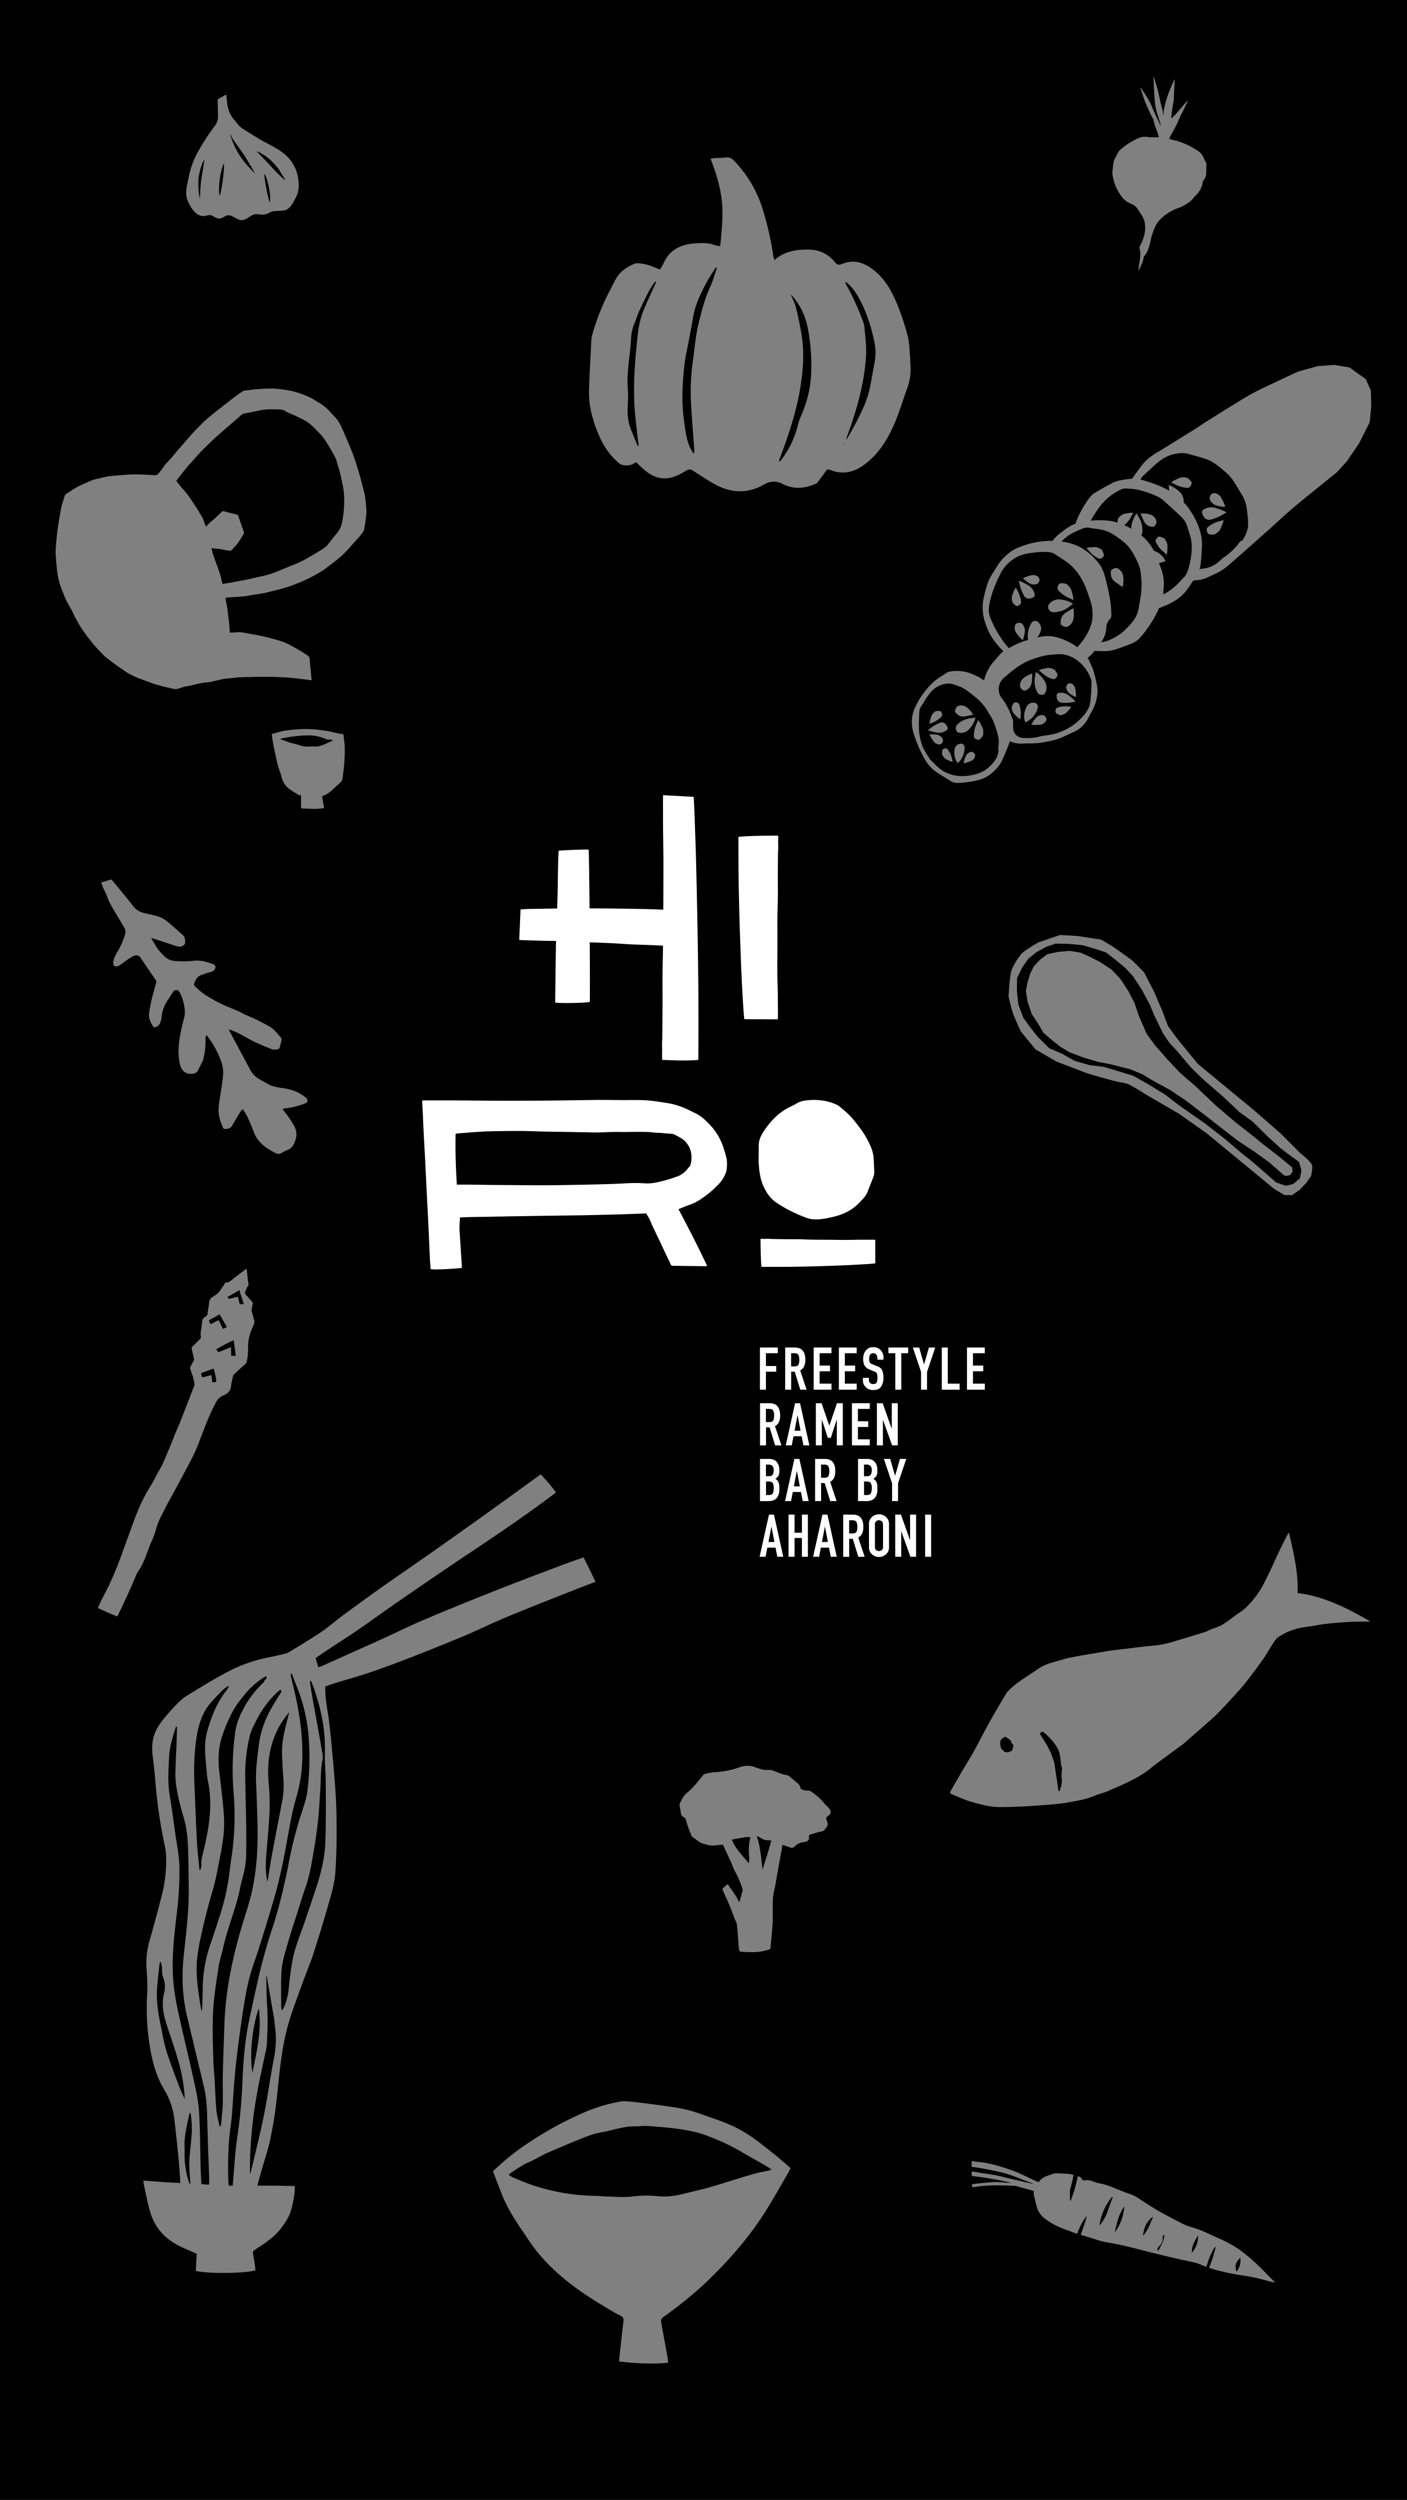 <svg id="Design" xmlns="http://www.w3.org/2000/svg" width="1080" height="1918" viewBox="0 0 1080 1918">
  <rect x="0" y="0" width="1080" height="1918" fill="#808080" stroke="none"/>
  <defs>
    <style>
      .cls-1 {
        fill: #fff;
      }
    </style>
  </defs>
  <title>h_w_curtain_small</title>
  <path d="M6529.27,1550.37c-1.81-10.64-3.68-21.27-5.52-31.9l-0.38,0c0.13,6,.21,11.9.41,17.85,0.17,5,.65,10,0.67,15,0,6.09-.28,12.18-0.54,18.26a31.57,31.57,0,0,1-.61,5c-2,9.51-4.15,19-6,28.5a347.15,347.15,0,0,0-6.32,54.43c-0.14,4-.09,8-0.13,12.49a7.63,7.63,0,0,0,.71-1.29c3.35-14.33,7-28.59,9.93-43,3-15.08,5.09-30.35,8-45.45a72.58,72.58,0,0,0,.49-23.95C6529.73,1554.36,6529.61,1552.34,6529.27,1550.37Z" transform="translate(-6319 -2.33)"/>
  <path d="M6517.66,1543.15c-5.46,15.37-7.06,36.51-4.92,49.51C6516,1576.49,6520.05,1560.39,6517.66,1543.15Z" transform="translate(-6319 -2.33)"/>
  <path d="M7100.94,773.54l0,0.24,3.64,9.55,5,6.9,6,7.61,8.87,8.79,9.59,4.09,10.25,5.69,11.24,3.16,10.63,1.26,11.78,3.52,10.91,3.34,12.44,7.05,12.27,7.56,10.83,8.35,19.28,13.41,14.77,11.47s16.47,14.08,17.32,14.46,13.83,11.69,13.83,11.69l9,7.88,7.45,2.54,5.59-1.36,5.19-4.4,1.1-5.81,0-.59h0l-1.94-6.3-5.52-3.87-8.65-6.61-9.52-8.66-11.76-11.59-10.28-7.47-11.81-11.2L7242.6,830.5l-9.42-9.14L7222.75,809l-5.93-6.37-4.91-7.14L7204.81,781l-3.28-8-6.08-11.3-6.56-10.12-6.18-6.7-6.67-5.52-8.06-6.26-8.87-2.95-9.21-2.67-11-1-9.73-.17-7.48,2.62-7.22,4-6.18,5-4.63,6.65-4,8.25-0.06,10.14,1.13,10.24Zm6.72-17.31,2.13-7,2.89-5.67,4.53-4.8,5.62-4.32,8-1.73,9-.87,8.37,1.33,6.82,3,8.18,4.1,9,5.95,6.69,7.06,6.12,9.26,4.79,9.19,3.43,10.19,5.93,13.6,6.58,9,9.62,10.91,9.91,10.47,10.78,9.27,17.09,16.13,14.63,12.42c7.34,5.67,15.57,12.1,17,13.35,1,1,3.9,3.38,15.05,11.82l11.11,9.2,0.19,3.41-1.83,2.27-1.79.67-2.69-.17-12-10.46-10.42-7.51-0.11-.08-13.44-8.91-10.28-8-12.7-9.9-16.73-12.8-11.6-7.79-14-7.61-7.75-4.68-8.92-3.73-16.15-4.08-0.21-.05-8.35-1.55-11.71-3.46-10.45-4-6.94-4.15-6.33-5-6.81-5.79-4.05-7-4.9-7.39-3.22-9.59-1.32-8.19Z" transform="translate(-6319 -2.33)"/>
  <path d="M6484.94,1037.52l1.63,2.35,9.76-4,0.12,6.69H6500l-1.59-11.94C6493.73,1032.48,6489.5,1035.08,6484.94,1037.52Z" transform="translate(-6319 -2.33)"/>
  <path d="M7133.74,1357.85c-0.3-1.79-.48-3.61-0.73-5.41a27.54,27.54,0,0,0-.92-5.67c-2.34-6.33-6.9-11-11.91-15.33l-0.06-.05a1.62,1.62,0,0,0-2.37,2.16c1.42,2.17,2.83,4.34,4.19,6.55,1.15,1.86,2,3.89,3.06,5.82,1.42,2.63,2,5.71,3.22,8.46l0,0.07c0.86,5.47,1.65,11,2.47,16.43,0.28,1.87.55,3.75,0.86,5.9a3.38,3.38,0,0,0,1-.94,30.06,30.06,0,0,0,1.45-5.48c0.21-2-.19-4-0.16-5.95s0.26-3.88.43-6.07A0.83,0.83,0,0,1,7133.74,1357.85Z" transform="translate(-6319 -2.33)"/>
  <path d="M6528,131.06c2.31,2.61,4.8,5.06,7.35,7.43a10.62,10.62,0,0,0,2.86,2c-1-1.53-2-3.05-3-4.6-0.67-1.07-1.24-2.21-1.95-3.26a27.23,27.23,0,0,0-2.17-2.85c-1.11-1.27-2.32-2.45-3.47-3.7a31.86,31.86,0,0,0-7-5.4c-1.17-.72-2.39-1.35-3.6-2a1,1,0,0,0-.76-0.11c0.57,0.64,1.13,1.3,1.72,1.92C6521.39,124,6524.83,127.43,6528,131.06Z" transform="translate(-6319 -2.33)"/>
  <path d="M6462.83,381.61c2.8,3.7,5.19,7.72,7.78,11.54a22.42,22.42,0,0,1,1.46,2.49c0.73,1.45,1.88,2.73,2.53,4.22,0.84,1.94,1.48,4,2.21,6a2.77,2.77,0,0,0,.29.48c1-1,1.9-1.95,2.89-2.85,1.18-1.09,2.42-2.1,3.6-3.18,1.8-1.65,3.55-3.36,5.39-5a2,2,0,0,1,2.15-.69c3.28,1,6.63,1.73,9.94,2.59a1,1,0,0,1,.59.52c0.42,1.06.79,2.13,1.18,3.2,0.17,0.48.34,1,.51,1.45,0.91,2.59,1.77,5.19,2.76,7.75,0.53,1.38-.26,2.24-0.9,3.22-0.77,1.18-1.49,2.4-2.26,3.59a30.4,30.4,0,0,1-2.19,3.18c-1.23,1.45-2.59,2.79-3.91,4.17a1.81,1.81,0,0,1-2.13.5,16.09,16.09,0,0,0-2.45-.33c-1.49-.27-3-0.66-4.46-0.89-1.2-.18-2.42-0.16-3.62-0.29-0.86-.1-1.72-0.3-2.9-0.52,0.45,1.77.77,3.35,1.26,4.87,0.82,2.52,1.74,5,2.64,7.51,0.4,1.12.86,2.22,1.24,3.35,0.68,2,1.36,4.09,2,6.16,0.41,1.43.65,2.91,1,4.36a11.83,11.83,0,0,0,.53,1.44c1-.21,1.84-0.42,2.69-0.56,1.26-.21,2.54-0.33,3.8-0.56s2.67-.58,4-0.83c2.43-.46,4.87-0.88,7.3-1.34,1.17-.22,2.33-0.47,3.5-0.74,2.52-.57,5-1.21,7.55-1.74a75.4,75.4,0,0,0,14.81-4.62c3-1.32,6.13-2.49,9.18-3.77,2.47-1,5-2,7.35-3.2,2.8-1.39,5.52-2.94,8.23-4.51s5.54-3.31,8.26-5c1-.65,2-1.46,3-2.21,0.13-.1,4.72-6.05,6.37-8a31.42,31.42,0,0,0,4-5.48,23.51,23.51,0,0,0,1.82-6.13,76.47,76.47,0,0,0,1.09-8c0.22-2.54.31-5.09,0.29-7.64a66.39,66.39,0,0,0-.4-7.21c-0.25-2.16-.74-4.3-1.19-6.44-0.6-2.87-1.19-5.74-1.92-8.58-0.57-2.26-1.5-4.43-2-6.7-0.76-3.59-2.81-6.53-4.53-9.62-1.33-2.4-2.79-4.74-4.3-7a39.93,39.93,0,0,0-5.15-6.41c-3.22-3.22-6.26-6.68-10.24-8.95-2.59-1.48-5.32-2.71-8-4-2.45-1.17-5.09-2-7.36-3.46-1.94-1.23-3.9-1.26-6-1.31-2.25,0-4.5-.13-6.74-0.07a34.78,34.78,0,0,0-5.18.51c-3.39.62-6.75,1.38-10.12,2.07-1.5.3-3,.48-4.49,0.89a6.15,6.15,0,0,0-1.77,1.22c-0.19.14-.3,0.38-0.48,0.53-2.07,1.78-4.15,3.54-6.22,5.33q-4.06,3.51-8.11,7.05c-1.64,1.43-3.32,2.83-4.92,4.32-2.41,2.25-4.78,4.56-7.14,6.87-1.59,1.55-3.18,3.1-4.69,4.73-1.8,1.94-3.51,4-5.27,5.94-1.22,1.37-2.51,2.68-3.69,4.09-2,2.44-4,4.92-6,7.41-1,1.3-2,2.66-3,4,1.36,1.67,2.68,3.31,4,4.93C6459.77,378,6461.41,379.74,6462.83,381.61Z" transform="translate(-6319 -2.33)"/>
  <path d="M6445,1531.36a19,19,0,0,0-.84-12c-1.56-3.89.3-8.33-2.26-12.23-0.24,1.42-.58,2.84-0.72,4.27-0.65,6.88-1.67,13.75-1.78,20.64-0.16,10.2,2.16,20.15,4.13,30.11a125.31,125.31,0,0,0,3.56,14.95c2.89,8.77,6.19,17.41,9.45,26.06,1.24,3.28,2.85,6.42,4.29,9.63a123.84,123.84,0,0,0-4.62-28.11c-2.65-9.56-6-18.91-9.08-28.35C6444.61,1548.35,6442.63,1540.29,6445,1531.36Z" transform="translate(-6319 -2.33)"/>
  <path d="M6574.73,570.38a6.3,6.3,0,0,0-3.22-.63,3.74,3.74,0,0,1-2.26-.32,32.33,32.33,0,0,0-14.71-2.87c-3.19.07-6.4,0.32-9.57,0.69s-6.27,1-9.4,1.5a8.57,8.57,0,0,0-1.59.67c0.65,0.2,1,.29,1.27.4,2,0.73,4,1.55,6.06,2.18,2.42,0.74,4.91,1.22,7.32,2a20.3,20.3,0,0,0,7.88,1.15,14.43,14.43,0,0,1,3-.13c3.87,0.54,7.22-.93,10.56-2.53C6571.64,571.77,6573.18,571.09,6574.73,570.38Z" transform="translate(-6319 -2.33)"/>
  <path d="M6525.11,1368.83a186.71,186.71,0,0,1,.86,22c-0.51,12.14-1.75,24.24-2.68,36.36a70.55,70.55,0,0,0,.86,18.72c0.21-.81.49-1.61,0.62-2.44,0.95-5.72,1.75-11.46,2.81-17.16,2.66-14.24,5.43-28.47,8.15-42.7a69.29,69.29,0,0,0,.68-18.32c-0.48-6.33-.87-12.69-0.93-19-0.09-9.7,2.78-18.93,5-28.24,0.16-.66.29-1.33,0.43-2a74.17,74.17,0,0,0-7.33,10.49C6526.17,1339.69,6524,1353.9,6525.11,1368.83Z" transform="translate(-6319 -2.33)"/>
  <path d="M7084.65,565.19c-0.77-2.8-1.67-5.58-2.69-8.29a43.59,43.59,0,0,0-2.5-5.11c-0.46-.87-1.18-1.6-1.62-2.48a33.08,33.08,0,0,0-1.79-3c-0.22-.33-0.43-0.67-0.66-1-0.5-.72-1-1.41-1.6-2.08s-1-1.15-1.49-1.7a43.87,43.87,0,0,0-5.12-4.74c-3.8-3-7.4-6.25-12-7.9-2.45-.88-5-2-7.51-2.1a17.5,17.5,0,0,0-8.83,2.25c-3.67,1.92-6.15,5-8.44,8.38-1.37,2-2.5,4.19-3.89,6.18a9.89,9.89,0,0,0-1.89,5.32c-0.15,3.6-.36,7.2-0.27,10.79a43.41,43.41,0,0,0,2.8,15.31c1.46,3.56,3.83,6.73,5.79,10.07a0.89,0.89,0,0,0,.16.16L7037,589a30.07,30.07,0,0,0,6.6,5.31,11.55,11.55,0,0,0,1.06.48,34.9,34.9,0,0,0,5.54,2.09,29,29,0,0,0,8,.9,43.28,43.28,0,0,0,11-1.79,25.93,25.93,0,0,0,11.07-7.18c3.31-3.66,5.77-7.64,5-13.08A22,22,0,0,0,7084.65,565.19ZM7067.84,553c-0.27.84-.41,1.38-0.62,1.88a23.37,23.37,0,0,1-4,6.63,8.93,8.93,0,0,1-7.37,3.1,3.06,3.06,0,0,1-2.89-2.06,3.81,3.81,0,0,1,.46-3.86,7.84,7.84,0,0,1,1.54-1.48,18.63,18.63,0,0,1,7-3.49A51,51,0,0,1,7067.84,553Zm-15.72-5.55c0.16-.49.28-1,0.47-1.46a3.4,3.4,0,0,1,2.84-2.27c3.34-.67,5.6,1,7.71,3.18,1,1,1.87,2.26,2.85,3.47a3,3,0,0,1-.65.39c-1.87.43-3.74,0.87-5.61,1.24a8.48,8.48,0,0,1-1.87.07c-2.36-.06-4-1.39-5.45-3.18A1.45,1.45,0,0,1,7052.12,547.5Zm-19.41,8.41q0.53-2.08,1.17-4.12a8.18,8.18,0,0,1,2.27-3,3,3,0,0,1,2.28-.92,7.07,7.07,0,0,0,.81,0c2.1-.16,2.31.57,2.88,2.22a2.32,2.32,0,0,1-.85,2.46,18.09,18.09,0,0,1-5.87,4c-0.89.33-1.75,0.75-2.83,1.22A11,11,0,0,1,7032.71,555.91Zm-1.26,6.57c1.23-.93,2.42-1.92,3.7-2.77a28.73,28.73,0,0,1,5.12-2.7,3.93,3.93,0,0,1,4.84,1.29c0.41,0.55.73,1.17,1.08,1.76a1.81,1.81,0,0,1-.19,2.14,3,3,0,0,1-.88.78,9.53,9.53,0,0,1-6,1.57,39.23,39.23,0,0,1-7.63-1.82Zm7.68,10.94a5.37,5.37,0,0,1-3.23-1.93,31.35,31.35,0,0,1-3.32-5.3,1.29,1.29,0,0,1,0-.33l1.49-.06a17.44,17.44,0,0,1,4.94.48,6.29,6.29,0,0,1,3.62,3.07,1.76,1.76,0,0,1,.14.82,4,4,0,0,1-.06.76A2.77,2.77,0,0,1,7039.12,573.41Zm9.6,13.08q-1.84-.78-3.63-1.68a7.13,7.13,0,0,1-2.34-2.44,3.3,3.3,0,0,1-.65-2.55c0-.24,0-0.49.05-0.73,0.14-2.06.83-2.17,2.42-2.5a2.11,2.11,0,0,1,2.15,1.14,18,18,0,0,1,2.86,6.21c0.19,0.91.46,1.8,0.75,2.91A9.68,9.68,0,0,1,7048.72,586.49Zm7.14-.45c-0.5.6-1,1.19-1.61,1.87a11,11,0,0,1-2.43-5.08,15.3,15.3,0,0,1,0-6,5.17,5.17,0,0,1,5.23-3.9,2.86,2.86,0,0,1,2.32,3.1A15.43,15.43,0,0,1,7055.86,586Zm11.26-2.56a5.28,5.28,0,0,1-2.55,2.62,28.81,28.81,0,0,1-5.64,1.88,1.17,1.17,0,0,1-.31,0c0.11-.5.2-1,0.31-1.44a18.08,18.08,0,0,1,1.66-4.62,6,6,0,0,1,3.68-2.72,1.58,1.58,0,0,1,.78.07,3.61,3.61,0,0,1,.68.24A2.77,2.77,0,0,1,7067.11,583.49Zm6.62-18.17a3.63,3.63,0,0,1-1.18,2.67,8.46,8.46,0,0,0-.64.72c-1.64,1.89-2.39,1.45-4.17.55a2.7,2.7,0,0,1-1.23-2.77,22.25,22.25,0,0,1,1.8-8.22c0.48-1,.88-2.1,1.41-3.39a12.4,12.4,0,0,1,1.28,1.59q1.2,2.18,2.27,4.43C7073.93,562.3,7073.74,563.83,7073.73,565.32Z" transform="translate(-6319 -2.33)"/>
  <path d="M6534.34,1301.36c0.57-.92,1.19-1.62-0.25-2.66-1.27,1.16-2.64,2.26-3.86,3.52a74.22,74.22,0,0,0-13,17.34c-2.49,4.84-5.3,9.71-6.6,14.91a127.91,127.91,0,0,0-3.17,21.8c-0.5,6.88-.1,13.82,0,20.74,0.14,9.47.45,18.93,0.56,28.39,0.08,7.13.07,14.26-.1,21.38a56.22,56.22,0,0,1-1.06,9.29c-0.89,4.58-2.36,9.05-3.3,13.63-0.69,3.36-1.41,6.71-2.32,10-3.45,12.5-8.25,24.58-11,37.28-1,4.78-2.71,9.46-3.43,14.28-1.65,10.92-3.43,21.86-4.14,32.86-0.64,10-.39,20-0.17,30,0.15,6.83.43,13.67,1,20.48,0.75,9.08.78,18.23,1.65,27.3,0.38,4,1.63,7.92,2.48,11.88l0.72-.07a13.68,13.68,0,0,0,.39-1.78c0.47-5.33,1.15-10.66,1.29-16,0.2-7.25-.19-14.51,0-21.75,0.29-12.83.8-25.65,1.22-38.47,0.88-26.75,6.42-52.66,14.19-78.16,2.12-6.94,4.47-13.82,6.19-20.85,4.49-18.34,5.52-37,5-55.85q-0.42-15.56-1.06-31.12c-0.39-9.64.93-19.16,2.11-28.67a74.59,74.59,0,0,1,8.79-26.55C6528.87,1310.06,6531.63,1305.72,6534.34,1301.36Z" transform="translate(-6319 -2.33)"/>
  <path d="M6494.75,1442c0.57-4.2,1-8.42,1.63-12.61a214.94,214.94,0,0,0,2-50.71,212.29,212.29,0,0,1,.21-39.09c0.64-6.09,1.16-12.17,3.46-18a78.08,78.08,0,0,1,19-28.23,3.13,3.13,0,0,0,.85-1.33c0.35-1.13,2.32-1.57,1.49-3.77-1.09.65-2.14,1.18-3.09,1.85a64.48,64.48,0,0,0-13.78,12.61c-3.22,4.12-6.6,8.25-9,12.84a117,117,0,0,0-8.28,19.71c-2.66,8.44-2.89,16.89-2,25.49,0.94,8.88,2.16,17.73,3,26.62,1,9.57,1.27,19.16-.45,28.7-0.28,1.54-.37,3.11-0.67,4.64-1.65,8.42-3.15,16.88-5.07,25.24-1.39,6.07-3.45,12-5,18-2,7.65-3.94,15.32-5.58,23.05a148.18,148.18,0,0,0-3.26,19.44c-1,12.77,1.17,25.36,3.21,37.92a5.06,5.06,0,0,0,.49.92c0.14-1.67.3-3,.34-4.26,0.15-4.46.33-8.92,0.35-13.37a107.46,107.46,0,0,1,6.16-34.43q3.31-9.66,6.44-19.38A184.44,184.44,0,0,0,6494.75,1442Z" transform="translate(-6319 -2.33)"/>
  <path d="M6472.1,1436.75l0.85,0.06a13.2,13.2,0,0,0,.63-4.1,18.25,18.25,0,0,1,.57-5.94c4.91-19.42,8.58-38.69,4.36-58.45a37.65,37.65,0,0,1-.71-5c-0.81-10.72-2.82-22.06.29-32.79s7.09-21.4,14.15-30.47a23.71,23.71,0,0,0,1.91-2.75,5.34,5.34,0,0,0,.33-1.64,31.51,31.51,0,0,0-6.46,5.28c-3.55,3.84-7.42,7.5-10.3,11.82-4.3,6.46-6.39,13.88-7.67,21.57-2.15,13-2.33,26-1.73,39,0.65,14,1.1,28.08,1.86,42.11C6470.59,1422.56,6471.46,1429.65,6472.1,1436.75Z" transform="translate(-6319 -2.33)"/>
  <path d="M7095.8,1340.12a1,1,0,0,1-.31-0.53c-0.31-2.61-2.84-3.15-4.33-4.64a0.81,0.81,0,0,0-.5-0.06,6.55,6.55,0,0,0-3.46,2.46c-0.89,2.28-.28,4.48.33,6.68a1.42,1.42,0,0,0,.46.4l1.55,1.42a2.1,2.1,0,0,0,.8.65c1.37,0.19,2.76.61,4-.41a4,4,0,0,1,1.45-.36,24.34,24.34,0,0,1,.7-2.45C7097.11,1341.77,7097,1341.2,7095.8,1340.12Z" transform="translate(-6319 -2.33)"/>
  <path d="M6903.27,1412.65a29.58,29.58,0,0,0-3.46-1.72c3,8.56,3.35,17.15,4.55,25.66,2.31-7.33,4.75-14.59,6.65-22.14-0.9-.08-1.56-0.19-2.22-0.19A9.51,9.51,0,0,1,6903.27,1412.65Z" transform="translate(-6319 -2.33)"/>
  <path d="M6817.44,225.08c-2.69,5.13-5.18,10.35-7.65,15.59-1.45,3.08-2.34,6.44-3.71,9.53a33.22,33.22,0,0,0-2.65,11.74c-0.69,13.2-3.66,26.18-2.46,39.51a53.45,53.45,0,0,1,.09,7.38c-0.36,7.4-.85,14.77,1.8,21.76,1.76,4.65,3.7,9.22,5.56,13.83l0.85-.22c-0.31-2.42-.66-4.84-0.93-7.27-0.76-7-1.69-14-2.18-21-1.09-15.68-.15-31.33,1.34-46.93,0.87-9,1.56-18.19,4.8-26.75,2.65-7,6-13.72,9-20.56,0.43-1,.88-1.92,1.32-2.87l-0.77-.44A73.22,73.22,0,0,0,6817.44,225.08Z" transform="translate(-6319 -2.33)"/>
  <path d="M6925.94,228.15c1.36,3.35,3.09,6.61,4,10.08,1.56,5.91,2.69,11.94,3.84,18,2.91,15.18,1.8,30.46-.79,45.42-3.06,17.69-8.83,34.77-15.12,51.61-0.37,1-.64,2-1,3a1.65,1.65,0,0,0,1.42-.57,71.92,71.92,0,0,0,13-26.66,47.62,47.62,0,0,1,2.8-8.19,86.84,86.84,0,0,0,7.47-30.61,148.46,148.46,0,0,0-2.35-35.27C6937.35,244.81,6933.18,235.67,6925.94,228.15Z" transform="translate(-6319 -2.33)"/>
  <path d="M6862.39,217.24c-5.18,9.23-9.79,18.69-11.53,29.3-0.94,5.71-2.06,11.39-3.11,17.08-1.12,6-2.62,12-3.31,18.08-1.62,14.33-2.49,28.68-.41,43.09,1.18,8.2,1.79,16.49,6.2,23.82,0.4,0.67.93,1.25,1.39,1.88a9.65,9.65,0,0,0,.27-3.63c-0.84-11.67-1.8-23.34-2.47-35a164.43,164.43,0,0,1,1.33-31.74c1.43-10.38,2.2-20.83,4.8-31,2.25-8.8,4.39-17.58,8.25-25.9,2.27-4.9,3.69-10.2,5.5-15.31l-0.88-.36C6866.41,210.74,6864.26,213.91,6862.39,217.24Z" transform="translate(-6319 -2.33)"/>
  <path d="M6526.15,157.68c1-5.32-1.5-18.23-4.18-22C6521.54,138.21,6524.57,154.32,6526.15,157.68Z" transform="translate(-6319 -2.33)"/>
  <path d="M6891.3,1411.9c-3.36.52-6.71,1.13-10.05,1.72a2.09,2.09,0,0,0-.5.27c2.82,7,8.16,12,13,17.95a17.7,17.7,0,0,0,.25-5.14,50,50,0,0,1,.14-10.37c0.18-1.42.57-2.82,0.89-4.32A8,8,0,0,0,6891.3,1411.9Z" transform="translate(-6319 -2.33)"/>
  <path d="M6886.45,1652.32a168.58,168.58,0,0,0-23.65-11c-9.49-3.76-19.42-5.27-29.45-6.4-5.48-.61-11-1-16.48-1.43a48,48,0,0,0-5.17,0c-1.55.05-3.1,0.29-4.65,0.26-5.57-.11-11,1-16.33,2.31-3.44.82-6.87,1.67-10.35,2.29-6.09,1.08-11.76,3.41-17.43,5.69-8.08,3.24-16.05,6.74-24.06,10.16-1.42.61-2.79,1.35-4.17,2.06-3.15,1.61-6.2,3.44-9.45,4.8-5.22,2.19-9.73,5.49-14.4,8.57a15.55,15.55,0,0,0-1.38,1.21,16.87,16.87,0,0,0,2.8,1.9c5.11,2.09,10.17,4.34,15.4,6.06a158.57,158.57,0,0,0,48.26,8.28c2.58,0,5.16.35,7.75,0.43,7.24,0.22,14.51.87,21.69-.08a86.32,86.32,0,0,1,18.64-.12,54.34,54.34,0,0,0,18.19-1.47c6.85-1.74,13.77-3.22,20.58-5.1s13.35-4.07,20-6.09c5.26-1.59,10.51-3.23,15.8-4.72,2.89-.81,7.73-1.66,10.66-2.33a18.38,18.38,0,0,0,2-.8c-2.25-1.41-4.08-2.64-6-3.74C6899,1659.49,6892.69,1656,6886.45,1652.32Z" transform="translate(-6319 -2.33)"/>
  <path d="M7233.86,1730.88c3.25-4.17,5-8.49,4.74-13.52C7236.26,1721.47,7233.45,1725.4,7233.86,1730.88Z" transform="translate(-6319 -2.33)"/>
  <path d="M7211.46,1719a8.51,8.51,0,0,1-2.43,6.48c-1.35,1.32-2.08,2.43-1.1,3.88,3.52-5.81,5-9.8,4.63-12.77C7211.92,1717.51,7211.42,1717.93,7211.46,1719Z" transform="translate(-6319 -2.33)"/>
  <path d="M6966.77,344.08l0.14,0,0.5-1.91-0.14,0Z" transform="translate(-6319 -2.33)"/>
  <path d="M7196.32,1717.71c3.93-4.21,5.61-9.6,7.82-14.72C7198.84,1706.47,7197.08,1711.83,7196.32,1717.71Z" transform="translate(-6319 -2.33)"/>
  <path d="M7268.2,1745.38c2.19-3.29,3.55-6.65,2.83-10.79C7267.33,1738.05,7266.56,1740.72,7268.2,1745.38Z" transform="translate(-6319 -2.33)"/>
  <path d="M6979.14,232.6c-2.58-4.88-5.49-9.41-9.65-13.06a18,18,0,0,0-1.66-1.16,8.59,8.59,0,0,0,1.09,3,178.32,178.32,0,0,1,11.3,24.4c0.83,2.35,2.05,4.69,2.27,7.11,0.68,7.45,1.7,15,1.27,22.4-1.08,18.36-5.64,36.08-11.57,53.45-1.17,3.42-2.42,6.81-3.64,10.21l0.49,0.23c2.16-3.82,4.41-7.58,6.45-11.46,4.83-9.15,9.35-18.45,11.39-28.7,1.26-6.33,2.35-12.7,3.52-19a38.92,38.92,0,0,0-.15-14.79C6988,253.85,6984.58,242.89,6979.14,232.6Z" transform="translate(-6319 -2.33)"/>
  <path d="M7162.88,1709.77c0.56-.64,1-1,1.3-1.48a31.27,31.27,0,0,0,4.62-8.36c1.39-3.74,2.73-7.51,4.09-11.27a4.71,4.71,0,0,0,.14-0.75l-0.4-.13A45.05,45.05,0,0,0,7162.88,1709.77Z" transform="translate(-6319 -2.33)"/>
  <path d="M6568,1333.46c-1.22-14-4.84-27.46-9.81-40.57a5,5,0,0,0-.71-1l-0.53.24c0.12,1.21.18,2.44,0.37,3.64,0.67,4.18,1.36,8.37,2.1,12.54,1.14,6.37,2.36,12.73,3.5,19.09,1.28,7.1,2.58,14.21,3.69,21.34a11.11,11.11,0,0,1-.08,3.91c-1.65,8.21-1.13,16.55-1.79,24.81-0.52,6.54-.71,13.12-1.39,19.64-0.78,7.43-1.73,14.85-3,22.21-1.79,10.43-3.27,20.94-6.82,31-3,8.45-5.43,17.09-8.26,25.58-2.16,6.47-4.1,13-6,19.59-1.72,6.08-3.75,12.4-4.15,18.72-0.58,9.34-.25,18.74-0.27,28.11a13.63,13.63,0,0,0,.6,2.58,24.45,24.45,0,0,0,1.32-2.15,46.39,46.39,0,0,0,3.86-14.8c0.69-7.1,1.54-14.2,2.81-21.21,1.88-10.37,6.12-20,9.49-30,3.18-9.4,6.44-18.79,9.47-28.24,3.34-10.44,5.82-21.11,6.28-32.1,0.36-8.47.42-16.95,0.46-25.42s-0.06-17.18-.2-25.77c-0.07-4-.45-8-0.56-12C6568.3,1346.61,6568.6,1340,6568,1333.46Z" transform="translate(-6319 -2.33)"/>
  <path d="M7182,1695.11c-4.22,6-5.85,13-7.32,20A37.33,37.33,0,0,0,7182,1695.11Z" transform="translate(-6319 -2.33)"/>
  <path d="M6490.94,127.59c-2.91,5.3-4.79,19.86-3.26,24.81C6489,149.85,6491.45,131.7,6490.94,127.59Z" transform="translate(-6319 -2.33)"/>
  <path d="M7276.05,393.13a27.52,27.52,0,0,0-3.25-10.34c-2.21-3.64-4.4-7.29-6.67-10.89a31.73,31.73,0,0,0-6.38-7.33c-2.53-2.14-5-4.33-7.74-6.21a29.23,29.23,0,0,0-7-3.72c-4.79-1.65-9.73-2.88-14.61-4.25a10.1,10.1,0,0,0-2.21-.38,28.84,28.84,0,0,0-19.55,6.4c-4,3.1-7.5,6.81-11.32,10.15a12.83,12.83,0,0,0-2.91,3.71c1.23,0.26,2.45.59,3.67,1,6.13,1.88,12.19,3.92,17.72,7.29l0.56,0.37c-0.11-1.39-.14-2.83-0.25-4.41,0.85,0.34,1.4.51,1.91,0.76a24,24,0,0,1,6.67,4.63,10,10,0,0,1,2.88,8l0.94,0.82a9.45,9.45,0,0,1,1.13,1.19c5.87,7.75,10.44,16.1,11.77,26.06,0.51,3.84.06,7.61-.17,11.4-0.15,2.43-.27,4.88-0.56,7.29a21.76,21.76,0,0,1-1,4.32c1-.15,2-0.3,2.93-0.43a22.06,22.06,0,0,0,12.71-6,24.14,24.14,0,0,1,3.18-2.61,52,52,0,0,0,10.54-9.67c1-1.18,1.66-2.86,3.45-3.21a1.33,1.33,0,0,0,.51-0.65c2-3.31,3.63-6.76,4-10.67a53.39,53.39,0,0,0-.1-5.73C7276.7,398.23,7276.44,395.67,7276.05,393.13Zm-43.2-17.78a2.73,2.73,0,0,1-2.92,1.22,22,22,0,0,1-8.4-2.34c-1-.57-2.13-1.05-3.44-1.69a12.92,12.92,0,0,1,1.7-1.33q2.31-1.21,4.68-2.27a8.91,8.91,0,0,1,4.32-.32,4.07,4.07,0,0,1,3,1.49c0.2,0.24.44,0.45,0.66,0.67C7234.35,372.65,7233.86,373.45,7232.85,375.35Zm14.72,9a5,5,0,0,1,.18-0.93,3.41,3.41,0,0,1,4.72-2.5,6.72,6.72,0,0,1,3.69,2.89,39.25,39.25,0,0,1,3.29,7.05,1.62,1.62,0,0,1,0,.41c-0.63-.05-1.24-0.1-1.84-0.16a21.7,21.7,0,0,1-6-1.38,7.88,7.88,0,0,1-4-4.35A2.2,2.2,0,0,1,7247.57,384.32Zm10.18,19.13q-1,2.47-2.06,4.88c-0.68,1.49-2,2.35-3.25,3.34a3.63,3.63,0,0,1-2.93.77,8.44,8.44,0,0,0-1-.07c-2.61-.14-2.76-1.07-3.22-3.19a2.86,2.86,0,0,1,1.41-2.89,22.26,22.26,0,0,1,7.82-3.94c1.15-.27,2.27-0.65,3.67-1.06A13.56,13.56,0,0,1,7257.74,403.45Zm-2.43-5.06a35.38,35.38,0,0,1-6.71,2.51,4.9,4.9,0,0,1-5.76-2.35c-0.42-.74-0.72-1.56-1.06-2.34a2.24,2.24,0,0,1,.56-2.6,3.71,3.71,0,0,1,1.2-.82,11.78,11.78,0,0,1,7.61-1,48.89,48.89,0,0,1,9.11,3.44v0.33C7258.62,396.52,7257,397.55,7255.31,398.39Z" transform="translate(-6319 -2.33)"/>
  <path d="M7155.69,462.32c-0.64-1.65-1.14-3.35-1.72-5-3.27-9.43-8-17.87-16.12-23.78-3-2.18-6.16-4.17-9.3-6.15l-0.29-.16h0a10.7,10.7,0,0,0-2.3-1l-0.17,0a10.37,10.37,0,0,0-1.06-.25,11.2,11.2,0,0,0-1.3-.15,64.61,64.61,0,0,0-12.82.78,34.37,34.37,0,0,0-9.2,2.22,29.49,29.49,0,0,0-14.8,14.35c-3.63,7.31-6.77,14.83-8.2,23-0.59,3.37-.69,6.64.65,9.78a78.5,78.5,0,0,0,5.1,10.83c2.81,4.52,5.6,9.06,9.32,12.86a55.79,55.79,0,0,1,14.68-6.31h0a18.82,18.82,0,0,1,2.34-12.63,3.35,3.35,0,0,1,4.28-1.78c2.48,1.07,4,4.73,3.13,7.37a17.94,17.94,0,0,1-2.72,5.16l1.16-.3a27.25,27.25,0,0,1,14,.16,47.88,47.88,0,0,1,15.58,7.58l0.25-.27c1.27-1.39,2.48-2.83,3.61-4.35a47.37,47.37,0,0,0,3.66-5.61c2.71-4.92,4.44-9.92,4.17-15.61A33.3,33.3,0,0,0,7155.69,462.32Zm-58.45,3.33a3.92,3.92,0,0,1-1.43-2.61,8.86,8.86,0,0,1,.11-4q0.83-2.2,1.79-4.34a11.72,11.72,0,0,1,1.08-1.6c0.6,1.17,1,2.14,1.58,3.06a20.86,20.86,0,0,1,2.32,7.55,2.55,2.55,0,0,1-.94,2.69c-1.6,1-2.27,1.46-4-.17C7097.61,466,7097.44,465.81,7097.24,465.65Zm7.42,26.19c-0.17.56-.35,1.12-0.54,1.7a1.42,1.42,0,0,1-.34-0.15,36.26,36.26,0,0,1-4.77-5.52,6.62,6.62,0,0,1-1.09-4.35,3.26,3.26,0,0,1,3.84-3.31,4.38,4.38,0,0,1,.86.18,2,2,0,0,1,.86.42,7.61,7.61,0,0,1,2.22,5.16A22.05,22.05,0,0,1,7104.66,491.84Zm7.32-31.1a21.8,21.8,0,0,1-2.11.73,4.35,4.35,0,0,1-5-2.36,33.17,33.17,0,0,1-2.53-6c-0.52-1.64-.86-3.33-1.28-5l0.2-.18a43.61,43.61,0,0,1,7.72,3.9,11,11,0,0,1,4,5.61,3.46,3.46,0,0,1,.22,1.29A1.94,1.94,0,0,1,7112,460.74Zm4.35-11.77a4.36,4.36,0,0,1-.47.69,1.87,1.87,0,0,1-.67.6,6.7,6.7,0,0,1-5.16,0,19.62,19.62,0,0,1-4.53-3.12c-0.41-.36-0.8-0.73-1.22-1.11a1.36,1.36,0,0,1,.26-0.25,32.78,32.78,0,0,1,6.41-2.14,5.79,5.79,0,0,1,4.05.67A3.15,3.15,0,0,1,7116.33,449Zm14.51,3.62c0.78-2.09,1.07-3,3.76-2.75,0.29,0,.58.07,0.88,0.08a4.6,4.6,0,0,1,3.24,1.45,9.69,9.69,0,0,1,2.64,3.72q0.77,2.64,1.38,5.32a14,14,0,0,1,.12,2.27c-1.37-.63-2.46-1.2-3.6-1.65a23.25,23.25,0,0,1-7.41-5.25A3,3,0,0,1,7130.84,452.59ZM7129.28,472a8.29,8.29,0,0,1-2.32,0,4,4,0,0,1-3.17-2.76,3.51,3.51,0,0,1,.83-3.88,9.79,9.79,0,0,1,8.19-3.14,24.37,24.37,0,0,1,8,2.31c0.54,0.24,1,.57,1.86,1a57.57,57.57,0,0,1-5.21,3.86A20.31,20.31,0,0,1,7129.28,472Zm14,2.09c-0.14,3.35-.72,6.45-3.91,8.47a3.63,3.63,0,0,1-3.94.34c-0.49-.24-1-0.56-1.44-0.82a1.57,1.57,0,0,1-.81-1.38c-0.15-2.52.23-4.88,2.09-6.74a9.63,9.63,0,0,1,1.56-1.37c1.79-1.14,3.61-2.21,5.43-3.3a3.2,3.2,0,0,1,.8-0.18C7143.19,470.86,7143.39,472.49,7143.33,474.11Z" transform="translate(-6319 -2.33)"/>
  <path d="M6319,2.33v1918H7399V2.33H6319Zm854.05,129.76c0.44-2.73.4-5.63,1.73-8.16q1.6-3.06,3.31-6.06h0c1.9-1.53,3.77-3.14,5.77-4.53a60.26,60.26,0,0,1,7-4.13c3.19-1.62,6.47-2.57,10.32-1.52a1.88,1.88,0,0,0,.79,0c2.28-.37,4.11.25,6.53-0.11-0.28-1.07-.46-2-0.78-2.94-1.21-3.47-2.8-6.82-3.29-10.51v0a111.29,111.29,0,0,1-9.19-21.69l-0.88-2.89a0.66,0.66,0,0,1,.5.3c1.51,2.3,3.05,4.58,4.51,6.91A47.66,47.66,0,0,1,7202,81.5c1.1,2.31,2,4.7,3.07,7,1.4,3.09,2.87,6.15,4.3,9.22,0.18,0.38.38,0.76,0.62,1.23a1,1,0,0,0,.1-0.25c-0.83-2.74-1.58-5.5-2.5-8.2a47.46,47.46,0,0,1-2.33-12.41c-0.34-5.42-.59-10.84-0.88-16.26,0-.26,0-0.53,0-0.79a17.22,17.22,0,0,1,1.14,3c0.82,2.82,1.68,5.63,2.41,8.47,1.19,4.62,1.91,9.35,3.33,13.91a7.89,7.89,0,0,1,.49,3,2.39,2.39,0,0,0,.36,1.12,14.61,14.61,0,0,0,.16-2.32c0.67-8.71,7.41-23.92,8.45-25.07-0.28,5.57-.56,11.14-0.78,16.72h0A86.86,86.86,0,0,0,7218.13,92a0.88,0.88,0,0,0,.27,1c1.21-1.23,2.46-2.37,3.58-3.64,2.34-2.65,4.63-5.35,6.92-8.05a5.79,5.79,0,0,1,1.91-1.74,2.65,2.65,0,0,1-.11.33c-1.35,2.82-2.69,5.64-4.05,8.45-0.56,1.15-1.21,2.26-1.75,3.42-1,2.22-1.89,4.52-3,6.7-1.43,2.82-3,5.55-4.54,8.34-0.35.65-.58,1.36-0.89,2.11l0.88,0.25c1.71,0.43,3.44.83,5.14,1.3A56.6,56.6,0,0,1,7238,117.8a11.54,11.54,0,0,1,4.67,5,34.87,34.87,0,0,0,2.36,4.75h0c0,2.41-.14,4.82-0.13,7.23a9.16,9.16,0,0,1-2.42,6.3h-0.06a18.7,18.7,0,0,1-6.72,12.28h0c-2.41,3.9-6.71,5.86-10.15,7.87h0a37.5,37.5,0,0,0-14.23,7.78,30.27,30.27,0,0,0-4.35,4.88,15.22,15.22,0,0,0-1,1.73c-0.25.46-.41,1-0.63,1.45a48.67,48.67,0,0,0-3.12,9.78c-1,4.41-2,8.79-5.3,12.47v0c-0.33,3.39-1.88,6.33-3.26,9.32a8.41,8.41,0,0,1-.62,1l-0.23-.11c0.11-.89.21-1.79,0.34-2.67,0.69-4.85,1.92-9.65.34-14.69a0.07,0.07,0,0,1,0-.05c3.25-6,5.23-12,4.29-18.35a14.24,14.24,0,0,0-1.63-4.9c-1.08-1.94-2.37-3.76-3.55-5.65a11.1,11.1,0,0,0-5.56-4.6,15.92,15.92,0,0,1-6-4.14l-0.59-.66a63.59,63.59,0,0,1-3.64-5.57c-2.12-3.74-3.11-7.9-3.94-12.09v-0.46A21.32,21.32,0,0,1,7173.05,132.09Zm-709.26,6.49a66,66,0,0,1,7.17-19.78,169.89,169.89,0,0,1,12.73-19.63,12,12,0,0,0,2.65-7.78c-0.06-3.76-.16-7.52-0.26-11.29,0-.77-0.12-1.5.73-2,1.85-1,3.69-2,5.9-3.24,0.12,1.36.21,2.24,0.28,3.11,0.48,5.88,1.54,11.57,5.69,16.15,2.06,2.27,3.65,5,6.29,6.72,4.43,2.85,8.91,5.64,13.44,8.33,6.46,3.84,13.71,6.84,19.46,11.77a29.74,29.74,0,0,1,9.43,15.35c1.35,5.76,1.64,11.76-.92,17.06q-0.18.38-.39,0.76c-2.19,4-4.31,9.14-9.57,9.78-2.43.3-5,.22-7.34,0.48-2.15.23-3.28,1.27-5.32,2.07-2.57,1-5,.39-7.69.22-3.54-.22-6,2.76-9,4-4.41,1.84-7.16-1.5-10.93-2.87-3.62-1.31-5,1.69-8.38,2.17-2.14.31-3.61-.93-5.31-1.89a5.83,5.83,0,0,0-4.61-.39c-7.65,2.38-12.49-5.84-14.81-11.49S6462.64,144.25,6463.79,138.58Zm-74.72,356c-0.59-.75-1.06-1.6-1.72-2.3a18.75,18.75,0,0,1-1.57-1.88c-2.18-3-4.34-6.1-6.25-9.31-1.45-2.44-2.75-5-4.07-7.49-0.49-.93-0.81-2-1.31-2.89-1.41-2.59-3-5.08-4.28-7.74-1.47-3.07-2.59-6.32-3.89-9.47-0.32-.77-0.61-1.54-0.85-2.33a54.4,54.4,0,0,1-2.06-9.16c-0.13-1.08-.32-2.16-0.42-3.24-0.32-3.39-.59-6.79-0.86-10.19a27.56,27.56,0,0,1-.08-3.43c0.11-2.59.33-5.18,0.55-7.76s0.51-5.46.86-8.17c0.41-3.12.9-6.23,1.43-9.33,0.49-2.93,1-5.87,1.64-8.76,0.6-2.55,1.48-5,2.21-7.54a4.38,4.38,0,0,1,1.89-2.65c2.62-1.64,5.16-3.39,7.85-4.9s5.62-2.61,8.42-3.9a35.82,35.82,0,0,1,8.11-2.71c2.4-.47,4.76-1.15,7.16-1.62,0.51-.1,1.34-0.21,1.86-0.25,4.1-.36,8.2-0.72,12.31-1,2.13-.16,4.26-0.26,6.4-0.27s4.19,0.09,6.28.17c2.57,0.1,5.14.23,7.71,0.32a7.47,7.47,0,0,1,1.48.2c0.74-.21,1.71-0.19,2.17-0.67a45.3,45.3,0,0,0,3.39-4.21c0.88-1.16,1.64-2.41,2.57-3.52,1.18-1.41,2.51-2.69,3.72-4.07,1.7-1.94,3.34-3.93,5-5.88s3.31-3.77,4.95-5.67c1.84-2.13,3.66-4.29,5.51-6.41q1.71-1.95,3.52-3.81c2.18-2.24,4.35-4.5,6.6-6.67,1.51-1.46,3.12-2.82,4.74-4.17,2.15-1.79,4.34-3.54,6.54-5.27,1.8-1.42,3.63-2.8,5.44-4.21,2.75-2.14,5.47-4.33,8.26-6.4,1.85-1.37,3.81-2.6,5.73-3.88a0.43,0.43,0,0,1,.19-0.07c2-.24,4-0.42,6-0.74,0.81-.13,1.62-0.24,2.44-0.31,3.7-.29,7.41-0.52,11.12-0.6,0.88,0,1.75,0,2.63,0a91.44,91.44,0,0,1,9.12.95c2.47,0.39,4.94.81,7.35,1.43a71.11,71.11,0,0,1,7,2.28,49.21,49.21,0,0,1,5.66,2.47c2,1,3.88,2.34,5.84,3.47a33.54,33.54,0,0,1,9.2,7.49c0.91,1.1,2,2,2.93,3.12a28.67,28.67,0,0,1,4,5.06c2,3.93,3.7,8,5.46,12.1q2.46,5.67,4.75,11.42,0.88,2.19,1.6,4.43c1.25,3.87,2.47,7.74,3.6,11.65,0.94,3.24,1.76,6.51,2.62,9.77,0.58,2.2,1.15,4.41,1.59,6.65,0.13,0.65.28,1.73,0.36,2.4q0.48,4.29.78,8.6a25,25,0,0,1-.09,3.82c-0.36,3-.83,6.08-1.33,9.1a9.75,9.75,0,0,1-1,3.66,46.69,46.69,0,0,1-4.1,5.06c-1.77,2-3.67,4-5.37,6a79.18,79.18,0,0,1-9.92,9.78c-1.37,1.17-2.78,2.29-4.22,3.36-2.7,2-5.32,4.23-8.2,6a119.35,119.35,0,0,1-21,10.31c-2.67,1-5.35,1.94-8.07,2.74-3,.89-6.08,1.59-9.12,2.36q-2.53.64-5.08,1.22c-1,.24-2.07.45-3.12,0.62-2.28.38-4.57,0.71-6.85,1.07l-3.53.59c-0.9.15-1.79,0.35-2.7,0.43-2.71.23-5.43,0.41-8.15,0.61-1.73.12-3.46,0.26-5.19,0.35a1,1,0,0,0-1.05,1.32c0.2,1.21.46,2.41,0.7,3.62s0.5,2.4.67,3.6c0.28,2,.5,4.08.74,6.13,0.21,1.74.44,3.48,0.6,5.23,0.22,2.31.39,4.62,0.6,7a34.57,34.57,0,0,0,4.21-.15c3.11-.48,6.1.13,9.12,0.68,2.35,0.42,4.69.83,7,1.28,2,0.38,4,.77,5.92,1.22,2.61,0.61,5.22,1.24,7.81,2s4.93,1.35,7.3,2.26a61.79,61.79,0,0,1,7.21,3.54c1.23,0.67,3.21,1.84,4.42,2.57a61.3,61.3,0,0,1,6.85,4.36,3.59,3.59,0,0,1,1,1.09,8.17,8.17,0,0,1,.48,2.87c0.26,2.56.48,5.13,0.73,7.69,0.22,2.33.45,4.66,0.7,7.2-1.42-.2-2.66-0.39-3.9-0.54-2.63-.32-5.26-0.64-7.89-0.93-2.36-.26-4.72-0.51-7.09-0.68s-4.81-.24-7.21-0.34c-2-.08-4-0.18-6-0.22-2.16,0-4.33,0-6.49,0-2.89,0-5.77.13-8.66,0.2-1.49,0-3,0-4.48.07s-2.94,0-4.41.15c-1.22.09-2.43,0.31-3.64,0.44-2.67.28-5.37,0.42-8,.86s-5.12,1.14-7.69,1.72c-1.08.24-2.16,0.52-3.26,0.67-2,.29-4,0.39-6,0.76-2.65.5-5.26,1.19-7.89,1.8l-0.6.14c-1.46.27-2.92,0.49-4.37,0.82-1.15.27-2.27,0.67-3.4,1-1.5.46-3,1.08-4.6,0.71-4.42-1-8.86-2-13.21-3.25s-8.4-3-12.6-4.45c-1-.33-1.9-0.69-2.82-1.11-2.38-1.08-4.74-2.22-7-3.46a36.12,36.12,0,0,1-3.18-2.19c-1.24-.85-2.51-1.65-3.73-2.53-1.71-1.22-3.4-2.48-5.09-3.74s-3.29-2.42-4.88-3.69a17.65,17.65,0,0,1-1.9-1.81c-2-2.15-4.08-4.19-6-6.37C6391,497.15,6390.08,495.83,6389.07,494.55ZM6567.8,622.35c-2.29.23-4.37,0.59-6.45,0.6-3.43,0-6.87-.22-10.3-0.33a1.06,1.06,0,0,1-1-1c0-2.07,0-4.14,0-6.21,0-.81.09-1.63,0-2.44a0.92,0.92,0,0,0-.66-0.62c-1.49.19-2.34-1-3.45-1.57a34.23,34.23,0,0,1-4.31-2.76,15.15,15.15,0,0,1-6.32-8.93c-0.67-2.8-1.79-5.49-2.65-8.24-0.44-1.4-.79-2.84-1.1-4.28-1-4.49-1.95-9-2.85-13.48-0.41-2.07-.65-4.17-1-6.26a1.33,1.33,0,0,1,1.12-1.73c3-.72,6-1.75,9.1-2.2,4.24-.63,8.54-1,12.83-1.19a77.31,77.31,0,0,1,9.55.23c3.15,0.24,6.28.68,9.4,1.19s6.34,1.37,9.53,2c0.8,0.15,1.61.21,2.42,0.3a0.91,0.91,0,0,1,1,.9c0.28,2.55.68,5.1,0.88,7.66a54.73,54.73,0,0,1,.08,5.84c-0.08,2.95-.21,5.89-0.42,8.83-0.16,2.19-.44,4.37-0.72,6.55-0.24,1.91-.5,3.82-0.87,5.71a3,3,0,0,1-1,1.42c-1.88,1.77-3.82,3.49-5.72,5.25s-3.71,3.51-6.15,4.49a27.09,27.09,0,0,0-2.52,1.35Zm-30.51,232.77a81.78,81.78,0,0,1,7.48,11c2.42,4.36,2.15,8.57.23,13-1.15,2.63-2.61,4.66-5.5,5.58a31.46,31.46,0,0,0-4.37,2.24,4.6,4.6,0,0,1-4.28.2c-0.21-.1-0.45-0.15-0.65-0.25-7-3.68-13.41-8-16.34-15.92-1.51-4.1-3.26-8.11-5.09-12.08a55.71,55.71,0,0,0-3.48-5.66,19.5,19.5,0,0,0-1.64,1.93c-1.38,2.18-2.71,4.39-4,6.59-0.68,1.14-1.37,2.28-2,3.46a5.49,5.49,0,0,1-5,3.27c-1.72.08-2,.17-2.7-1.47-2.17-4.82-3.57-9.75-3.09-15.18s1.55-10.49,2.28-15.74c0.85-6.08,2.07-12.26,0-18.33a71,71,0,0,0-11.64-21.31,10.1,10.1,0,0,0-.6,1.63,11.05,11.05,0,0,0-.18,2.33,55.51,55.51,0,0,1-1.68,14.62,6.66,6.66,0,0,1-.53,1.54c-1.11,2.24-2.31,4.44-3.36,6.7a4.8,4.8,0,0,1-4,2.84c-5.34.84-8.92-2.16-10.09-7.44-1.75-7.85-1-15.71.49-23.5,0.82-4.36,2-8.66,3-13a11,11,0,0,0,.37-2.53,36.44,36.44,0,0,0-3.57-15.16,7.48,7.48,0,0,0-.86-1.39,2.66,2.66,0,0,0-4.35-.13c-1.76,2.48-3.27,5.13-5,7.65a27.39,27.39,0,0,0-4.1,12.06,22.37,22.37,0,0,1-.8,3.66,5.72,5.72,0,0,1-3.44,3.9,1.87,1.87,0,0,1-2.61-.82c-1.77-3.22-3.42-6.33-2.68-10.37a133.62,133.62,0,0,1,3.32-15.32c0.73-2.39,1.25-4.84,2-7.24a2.77,2.77,0,0,0-.5-2.62c-1-1.32-1.89-2.68-2.81-4q-4.28-6.29-8.54-12.6a3.9,3.9,0,0,0-4.78-1.74,20.07,20.07,0,0,0-3.88,2.09c-2.59,1.74-5.09,3.6-7.65,5.39a4.6,4.6,0,0,1-1.48.69c-2,.5-3.51-0.64-3.31-2.69a13.76,13.76,0,0,1,1-4.05,43.54,43.54,0,0,1,2.84-5.38A53,53,0,0,0,6415,719a5.9,5.9,0,0,0-.62-5c-2-3.36-4-6.73-6-10.09-2.72-4.56-5.57-9-7.31-14.12-0.76-2.2-2-4.24-2.92-6.38-0.5-1.13-.87-2.32-1.48-4,2.42-.74,4.64-1.41,6.85-2.12a1.58,1.58,0,0,1,1.81.72c1,1.18,2.05,2.35,3,3.56,4.24,5.2,8.56,10.34,12.64,15.66a14.8,14.8,0,0,0,8.64,5.6c2.89,0.69,5.78,1.32,8.67,2a22.49,22.49,0,0,1,9,4.43c4.12,3.34,8,6.93,12,10.44,1.69,1.49,1.88,3.63,1.84,5.61,0,2.21-2.6,3.71-5.35,3.22a41.74,41.74,0,0,1-5.6-1.65c-3.48-1.15-6.94-2.36-10.41-3.52-1.38-.46-2.79-0.85-4.76-1.45,1.36,2.34,2.39,4.23,3.52,6.05a38.54,38.54,0,0,0,7.8,9,10.68,10.68,0,0,0,5.69,2.52,70.39,70.39,0,0,0,16.13-.08c5.08-.47,9.74,1,14.38,2.61a2.71,2.71,0,0,1,1.9,2.67,4.77,4.77,0,0,1-2.81,3.18c-1.43.41-2.87,0.74-4.29,1.17-1,.32-2,0.83-3.08,1.12-3.59,1-5.22,3.68-6.25,7a1.8,1.8,0,0,0,.78,2,72.93,72.93,0,0,0,6.55,5.65,107.47,107.47,0,0,0,18.33,9.88c3.63,1.61,7.41,2.84,10.92,4.79s7.15,3.14,10.65,4.85c3.71,1.82,7.39,3.73,11,5.82s5.89,5.54,8.63,8.53a2,2,0,0,1,.26,1.52c-0.4,1.91-.91,3.79-1.36,5.69a1.85,1.85,0,0,1-1.63,1.45,7.31,7.31,0,0,1-4.37,0c-1.81-.73-3.64-1.41-5.44-2.17-2.52-1.06-5-2.16-7.51-3.25-0.14-.06-0.3-0.1-0.43-0.18-3.22-1.75-6.49-3.39-9.63-5.27a58.16,58.16,0,0,0-10-4.32,15,15,0,0,0,.58,1.54q7.94,14.87,15.91,29.73c2,3.74,5.23,6.12,8.87,8.06,1.51,0.81,3,1.65,4.5,2.51,3.47,2,7.35,2.62,11.2,3.13,6.67,0.88,12.74,3,17.93,7.4,1.83,1.55,1.84,3.36-.39,4.31a53.54,53.54,0,0,1-8.45,2.68c-2.79.67-5.67,1-9,1.54C6536.48,853.94,6536.85,854.56,6537.29,855.13ZM6423.36,1211.2c-4.07,9.91-8.66,19.57-13.24,29.25-0.32.68-.74,1.32-1.17,2.07-5.09-1.95-9.85-4.18-14.85-6.52,0.95-2.08,1.73-3.92,2.62-5.71,1.36-2.74,2.83-5.43,4.2-8.16,3.4-6.77,6.4-13.72,9.1-20.78,2.65-6.91,5.11-13.89,7.66-20.84,1.91-5.22,3.71-10.49,5.77-15.66a130.52,130.52,0,0,1,10.3-21.11c1.81-2.88,3.44-5.86,5-8.9,1.65-3.27,3.75-6.34,5.24-9.68,2.67-6,5.13-12.08,7.65-18.14,0.58-1.38,1-2.81,1.62-4.2,1.37-3.29,2.85-6.53,4.15-9.84,3.6-9.11,7.13-18.25,10.67-27.38a2.35,2.35,0,0,0,.22-1.1,36.93,36.93,0,0,0-2-8.24c-0.4-1-.74-2.1-1.1-3.15a2.82,2.82,0,0,1,.13-2.42c0.73-1.31,1.37-2.67,2.14-4a2.64,2.64,0,0,0,.34-2.19c-0.58-2.26-1-4.56-1.58-6.83a2.3,2.3,0,0,1,.78-2.51c1.88-1.74,3.65-3.59,5.47-5.39,0.73-.72.88-1.52,0.6-3.15a7,7,0,0,1,0-2.45c2-11-.15-8.71,4.3-12.18a2.13,2.13,0,0,0,.88-1.51c0.4-3,1-6,1.3-9.08a5,5,0,0,1,2.62-4c4.42-2.8,4.39-2.84,7.29-7.09a33.68,33.68,0,0,0,2.16-3.42,1,1,0,0,1,.9-0.55,5.7,5.7,0,0,0,3.92-1.65c3.52-2.8,7.13-5.51,10.71-8.24a7.26,7.26,0,0,1,1.17-.58c0.45,4,.78,7.77,1.39,11.54a2.28,2.28,0,0,1-.51,1.83c-0.89,1.06-1.08,2.52-1.78,3.68s-0.36,2.14.53,3.08c1.46,1.53,2.82,3.15,4.3,4.66a2.32,2.32,0,0,1,.64,2.27c-0.3,1.55-.59,3.11-0.78,4.68a1.13,1.13,0,0,0,0,.42c0.7,2.7,1.58,5.34,2.2,8.06a1.67,1.67,0,0,1,0,.67,36.21,36.21,0,0,1-1.9,5.13,33.87,33.87,0,0,0-3,14.76,43.67,43.67,0,0,1-1,10.28,3.35,3.35,0,0,1-1.14,1.95q-4.57,4.05-9,8.25a1.12,1.12,0,0,0-.28.5,71.52,71.52,0,0,0-1.66,8.19,7.51,7.51,0,0,1-4.25,6.3,8.57,8.57,0,0,1-1.31.73c-3.07,1-5,3.24-6.31,6l-0.07.15c-4.19,7.76-7.35,16-10.48,24.18-1.59,4.16-3.12,8.34-4.94,12.4s-3.88,7.88-5.92,11.77c-3.05,5.81-6.16,11.59-9.27,17.37-2.66,4.94-5.5,9.8-8,14.82s-5.43,10.07-6.93,15.7a60.43,60.43,0,0,1-3.37,9.39c-3.48,7.65-5.31,15.91-10.2,22.92A18.5,18.5,0,0,0,6423.36,1211.2Zm196.4,68.3c-11.84,4.41-23.81,8.5-36,11.88-5.05,1.4-10.08,3.16-15,4.79-0.46,9,1.65,17.58,2.75,26.31,1.48,11.83,2.52,23.72,3.53,35.6,0.87,10.22,1.77,20.47,2.07,30.72,0.47,16.4.41,32.78-.64,49.19-0.64,10-3.61,19.25-6.31,28.65q-4.95,17.21-10.47,34.25c-2.16,6.68-4.9,13.17-7.32,19.76-3.18,8.69-6.4,17.37-9.42,26.11a182,182,0,0,0-7.57,31.87c-1.9,12.33-2.89,24.8-4.35,37.2-1,9-2.57,17.82-4.33,26.67s-4.76,17.18-7.11,25.78c-1,3.65-2.07,7.27-3.1,10.92,1.54,0,3.09,0,4.63,0h2.24c6.14,0,12.29.11,18.43,0.26,1.12,0,2.25,0,3.38,0a31.25,31.25,0,0,1-.32,7.33c-0.1.65-.21,1.29-0.33,1.94-0.45,2.49-1,5-1.58,7.44-1.39,6-4.59,11.06-8.3,15.87-4.86,6.31-11.25,10.78-17.86,15-0.79.51-1.53,1.11-2.35,1.56a2.33,2.33,0,0,0-1.24,2.83q0.75,3.88,1.35,7.79c0.25,1.65.36,3.32,0.52,4.9-6.46,2.49-36.76,2.82-45.75.51l0.68-13.15c-4.06-1.79-8-3.45-11.93-5.28-11.76-5.51-20.14-14.18-23.78-26.8-2-6.77-3.25-13.73-4.79-20.63a23.68,23.68,0,0,1-.37-3.32c1.4-.14,13.75,1.05,18.6,1.26,3.2,0.14,6.41.31,9.61,0.48,0-1.1-.06-2.2-0.12-3.31-0.33-6.69-.95-13.36-1.6-20-0.82-8.34-1.75-16.66-2.73-25a55.76,55.76,0,0,0-7.64-23c-5-8.21-8-17.17-9.93-26.51a179.06,179.06,0,0,1-3.34-47c0.4-7.1-.17-14.27-0.56-21.4a60.67,60.67,0,0,1,2.45-19.83c3.39-12.14,6.76-24.3,9.81-36.53a106,106,0,0,0,2.79-28.58c-0.13-4.86-1.48-9.7-2.39-14.53a371.53,371.53,0,0,1-5.61-40c-0.57-7.34-1.36-14.67-2.27-22-0.76-6.12-.48-12,1.87-17.84,1.89-4.68,4.9-8.53,8-12.31q2.57-3.09,5.31-6c3.12-3.35,6.63-7.27,10.8-9.83,9.6-5.89,19.18-11.87,29.09-17.2a118.6,118.6,0,0,1,33.82-12.4c4.22-.81,8.43-1.75,12.6-2.79a12.91,12.91,0,0,0,3.66-1.54c8-4.93,16.16-9.72,24-15,6-4.07,11.45-8.92,17.29-13.22q14.42-10.62,29-21c13.41-9.45,27-18.7,40.39-28.14q20.51-14.42,40.88-29,20.6-14.81,41.12-29.74a115.81,115.81,0,0,1,11.73,13.94c-21.19,16.08-43.16,31-65.31,45.75-18.22,12.11-36.26,24.51-54.3,36.9-10.77,7.4-21.29,15.14-32.06,22.54-8.1,5.56-16.41,10.81-24.61,16.23-2.69,1.78-5.31,3.66-8.14,5.61l1.92,6.9a7.87,7.87,0,0,0,1.69-.31c15.89-7.1,31.8-14.18,47.66-21.37,10.16-4.6,20.14-9.64,30.41-14q26.67-11.29,53.6-21.93c17.64-7,35.39-13.69,53.15-20.37,5.69-2.14,11.43-4.18,17.18-6.17,3.19,6.16,6.19,12.43,9.11,18.75-2.16.82-4.31,1.63-6.46,2.46-20.18,7.85-40.33,15.78-60.36,24-12.38,5.1-24.38,11.13-36.76,16.22C6655,1265.84,6637.48,1272.89,6619.75,1279.5Zm304.64,389.15c-4.44,7.7-8.78,15.45-13.36,23.06a253.86,253.86,0,0,1-24,34,347.59,347.59,0,0,1-27.75,29.3,323.58,323.58,0,0,1-30.81,24.82c-1.56,1.13-2.52,2.23-1.94,4.25,0.28,1,.32,2,0.51,3.06,1.49,8.15,3,16.29,4.47,24.45,0.19,1.06.24,2.16,0.37,3.47-12.76,1.4-25.15.4-37.62-.89,0-.63,0-1.05,0-1.47,1.07-9.77,2.09-19.56,3.29-29.32,0.27-2.21-.32-3.43-2.36-4.47s-4.16-2.08-6.16-3.26c-16.32-9.63-32.34-19.74-46-33a135.57,135.57,0,0,1-11.91-12.91c-4.27-5.41-8-11.25-11.9-16.93-6-8.76-11.47-17.85-15.37-27.79-2.17-5.53-4.26-11.1-6.42-16.75,1-1,1.64-1.64,2.32-2.29a182.18,182.18,0,0,1,25-19.66,266.15,266.15,0,0,1,43.82-23.79,122.74,122.74,0,0,1,27.71-8,7.45,7.45,0,0,1,1.74-.08c2.87,0.2,5.75.32,8.6,0.68,9.5,1.19,19,2.29,28.47,3.77a107.55,107.55,0,0,1,20.37,4.82c6,2.19,12.05,4.18,18,6.42a102.91,102.91,0,0,1,22.45,11.66c5.6,3.87,10.91,8.17,16.25,12.4,3.85,3,7.54,6.29,11.28,9.46,0.77,0.65,1.49,1.38,2.32,2.15C6925.32,1666.81,6924.91,1667.76,6924.4,1668.65Zm30.54-273.33c-2.07,1.6-2.09,1.86-1.11,4.36,0.66,1.68.74,3.21-.49,4.66a8.16,8.16,0,0,0-1,1.36c-0.83,1.54-2.36,1.84-4.23,2.12a12.65,12.65,0,0,0-2.31.57c-5.6,2-5.73.91-5.83,3.38,0,0.22,0,.45,0,0.67,0.06,2-1.12,2.91-4.74,3.37a10.48,10.48,0,0,0-5.89,2.9c-1.42,1.36-2.43,1.59-3.61,1.16-1.62-.6-3.26-1.16-4.89-1.74l-1.2-.43-0.81,4.52q-1.54,8.58-3.09,17.16c-0.56,3.14-1.07,6.29-1.65,9.42-0.47,2.55-1.09,5.08-1.51,7.64a30.89,30.89,0,0,0-.4,4.77c-0.05,4.91,0,9.83-.06,14.74-0.06,3-.35,6-0.6,9-0.32,3.9-.73,7.78-1.06,11.68a1.49,1.49,0,0,1-1.15,1.43,37.8,37.8,0,0,1-13.69,2c-2.13,0-4.25-.11-6.37-0.19-0.5,0-1-.1-1.5-0.17a1.48,1.48,0,0,1-1.42-1.4c-0.1-.83-0.25-1.66-0.31-2.5-0.33-4.35-.63-8.7-1-13.05-0.08-1.11-.27-2.22-0.33-3.34-0.12-2.09-1.4-3.74-2.06-5.62-0.75-2.16-1.54-4.31-2.38-6.43s-1.81-4.45-2.78-6.65c-1.13-2.56-2.34-5.08-3.48-7.63-0.59-1.31-.53-1.64.57-2.63a11.88,11.88,0,0,1,3.17-2.42c2.79,4.57,6.48,8.45,8.41,13.47l0.34,0a10.86,10.86,0,0,0,.53-1.28q1-3.65,2-7.31a1.67,1.67,0,0,0,0-.94,70.88,70.88,0,0,0-5.68-13.6c-1.41-2.45-2.25-5.23-3.43-7.83-1.95-4.27-4-8.51-6-12.9-1.75.15-3.37,0.16-4.95,0.45-4.28.78-8.2-.58-12.12-1.92a1.49,1.49,0,0,1-.39-0.2c-1.87-1.35-3.7-2.75-5.59-4.07a3,3,0,0,1-1.23-1.5c-0.7-1.94-1.54-3.84-2.23-5.78a55.9,55.9,0,0,1-1.9-6.1,3.11,3.11,0,0,0-1.74-2.07,3.53,3.53,0,0,1-2.09-3c-0.22-1.82-.65-3.62-0.94-5.44a4.07,4.07,0,0,1,.48-2.89c0.86-1.43,1.47-3,2.42-4.39a16.24,16.24,0,0,1,2.86-3,56,56,0,0,0,7.51-7.65c1.45-1.83,3-3.6,4.41-5.44a4.11,4.11,0,0,1,2.66-1.59,58.94,58.94,0,0,1,7-1.08,63.22,63.22,0,0,0,19-3.9,17,17,0,0,1,11.91.23,53.5,53.5,0,0,0,5.75,1.8,14,14,0,0,0,4,.14,9.09,9.09,0,0,1,3.92.64c3.45,1.29,6.79,2.91,10.51,3.4a4.57,4.57,0,0,1,2,1.13c2.17,1.76,4.3,3.57,6.44,5.36,1,0.86,1.54,1.86,2,3.89a9.53,9.53,0,0,0,5.36,1.41,5.08,5.08,0,0,1,2.77.85,44.55,44.55,0,0,1,9.48,8.42c1.21,1.46,2.64,2.72,3.94,4.1a5.83,5.83,0,0,1,1.18,1.75C6957,1393.07,6956.41,1394.18,6954.93,1395.32Zm60.55-1095.41c-3.49,9.48-6.28,19.26-10.35,28.48-5.36,12.13-12.53,23.31-23.61,31.1-7.22,5.08-15.41,7.06-24.19,3.78-3.33-1.25-3.29-1.17-5.38,1.86-1.77,2.56-3.68,5-5.58,7.5a2.45,2.45,0,0,1-1,.75c-8.47,3.74-17.08,4.73-25.65.21a14,14,0,0,0-13.67.14c-12.7,7.52-25.57,7.11-38.09.28-6-3.28-11.68-7.15-17.47-10.82a4.17,4.17,0,0,0-4.42,0c-4.47,2.76-9.12,5.32-14.39,6-6.88.91-12.68-1.8-17.8-6.15-2.33-2-4.52-4.11-6.78-6.17a11.45,11.45,0,0,1-11.34,1.81,5.21,5.21,0,0,1-1.67-1,54.72,54.72,0,0,1-12.88-16.15,98.51,98.51,0,0,1-9-25.79A67.09,67.09,0,0,1,6771.1,303c0.37-13.39,1.19-26.76,1.84-40.14a14.88,14.88,0,0,1,.45-2.77,167.07,167.07,0,0,1,12.05-31.59c2-3.83,3.92-7.68,5.92-11.49,3.18-6.07,8.45-9.74,14.59-12.32a6.81,6.81,0,0,1,2.79-.41,39.23,39.23,0,0,1,12.9,3.25c1.21,0.57,2.48,1,3.88,1.55a44.11,44.11,0,0,0,2.91-4.86c4.63-10.64,13.52-14.4,24.27-15.2,5-.37,10-0.48,14.79,1.35a27.33,27.33,0,0,0,4.35.85c1.06-11.49,2.37-22.68,1.3-34s-4.47-22.12-8.71-33.12c1.53-.22,2.69-0.48,3.88-0.55,2.49-.16,5,0,7.47-0.37,2.89-.45,4.86.56,6.83,2.6A93.47,93.47,0,0,1,6905.09,165a234.08,234.08,0,0,1,7.58,34.22,17.32,17.32,0,0,0,.92,2.69c0.55-.53.86-0.88,1.21-1.17,7.27-5.76,15.86-7,24.73-6.93,8.13,0.09,15.08,3.15,20.25,9.56,1.61,2,3.08,2.5,5.48,1.5,9.72-4,18-.73,25.46,5.52,8.69,7.31,13.77,17.14,17.78,27.47a187.14,187.14,0,0,1,7.25,22.34c1.3,5.23,1.31,10.79,1.83,16.2,0.17,1.8.08,3.63,0.22,5.44A42,42,0,0,1,7015.48,299.91ZM7297,1753.46c-1.87-.44-3.76-0.82-5.61-1.34a137.56,137.56,0,0,0-17.83-3.88,168.39,168.39,0,0,1-23.48-5c-1-.28-1.9-0.64-3-1,1-2.69,2-5.2,2.86-7.77s1.48-5.33,2.21-8l-0.38-.13a1.32,1.32,0,0,0-.36.26c-0.42.62-.84,1.24-1.21,1.89a57.5,57.5,0,0,0-4.77,11.69c-0.13.43-.34,0.85-0.52,1.3a12.55,12.55,0,0,1-2.13-.77,41.94,41.94,0,0,0-9.62-3.12c-10-2-19.89-4.46-29.78-6.9-11.35-2.8-22.59-6-34.15-7.87a52.44,52.44,0,0,1-8.48-2.1c-4.55-1.53-7.89-2.47-12.19-3.73,1.6-4.95,3.65-9.55,4.55-14.52a48,48,0,0,0-7.2,13.6,7.07,7.07,0,0,1-1-.19c-3.41-1.25-6.83-2.46-10.2-3.79a55.9,55.9,0,0,1-14.08-7.85,16.94,16.94,0,0,1-5.71-8.49,40,40,0,0,1-1.17-4.66c-0.49-2.54-1.66-5-1.16-7.67a9.78,9.78,0,0,0-1-.41l-10.95-3a10.84,10.84,0,0,0-2.3-.59c-4.43-.2-8.86-0.33-13.28-0.46a113.23,113.23,0,0,0-18.35,1.37,13.39,13.39,0,0,1-1.49,0l-0.14-2.08c5.1-1,10.12-1.13,15.08-1.65s10,0.51,15,.45a237.28,237.28,0,0,0-30.07-5.19,7.44,7.44,0,0,1-.07-3.52l2.57,0.42c1.69,0.28,3.37.56,5.06,0.82,3.48,0.54,7,1,10.45,1.64,3.25,0.63,6.44,1.5,9.67,2.25l13.88,3.23c1.63,0.38,3.26.72,4.89,1.08l0.09-.3c-7.68-2.55-14.93-6.19-22.87-8.16a239.15,239.15,0,0,0-24-4.56l0.16-4.34a8.17,8.17,0,0,1,1.62.1,15.46,15.46,0,0,0,2.35.41c9.39,0.76,18.27,3.48,27,6.61,6.4,2.29,12.39,5.49,18.54,8.33,0.56,0.26,1.15.48,1.77,0.74a12.16,12.16,0,0,1,5.06-4.25c2.38-1,4.82-1.76,7.25-2.61a0.85,0.85,0,0,1,.25,0c2.09,0.05,4.18.09,6.26,0.19,1.71,0.08,3.41.19,5.11,0.38a27.56,27.56,0,0,1,2.9.64,82.67,82.67,0,0,1-2.26,9.78,12.83,12.83,0,0,0-.48,5.53c0.19,1.58-.32,3.2.38,4.77a74.25,74.25,0,0,0,3.27-9.33c0.92-3.15,1.62-6.37,2.44-9.62,1.51,0.26,1.63-.08,3.26,2.38a1.89,1.89,0,0,0,2.06.74c3.35-.84,6.17,1,9.25,1.8,2.27,0.56,4.62.87,6.83,1.6,6.11,2,12,4.88,18.05,6.86a30.08,30.08,0,0,1,7.57,3.76c6.25,4.24,12.71,8.26,19.35,11.92,4.06,2.24,8.24,4.28,12.34,6.45a38.76,38.76,0,0,0,7.33,3.15,85.41,85.41,0,0,1,12.34,4.45q5.08,2.36,10.19,4.65a82.34,82.34,0,0,1,15.25,8.42,135.3,135.3,0,0,1,12.86,10.55c4.07,3.85,7.93,7.92,11.89,11.9,0.89,0.9,1.81,1.77,2.94,2.88C7297.47,1753.51,7297.22,1753.51,7297,1753.46ZM7353,1246.84c-5.62.31-11.23,0.79-16.82,1.46-5.19.63-10.32,1.75-15.5,2.42a47.44,47.44,0,0,0-19.84,7.24c-3,1.91-4.38,4.87-6.17,7.61-2.18,3.35-4.08,6.9-6.4,10.15-4.23,5.92-8.55,11.78-13.07,17.48-3.24,4.08-6.81,7.91-10.33,11.77-4.09,4.48-8.22,8.92-12.48,13.23q-0.85.86-1.76,1.66-11.86,10.46-23.78,20.87c-0.61.53-1.34,0.94-2,1.42-6.71,4.91-13.43,9.81-20.08,14.8-0.39.29-.77,0.6-1.14,0.91-10,8.53-22.28,13.44-34.12,18.61a44.62,44.62,0,0,1-4.82,1.7c-4.38,1.23-8.66,3.47-13.19,4.53-4.77,1.12-9.59,2-14.42,2.81-3.52.58-7.09,0.94-10.65,1.26-4.88.44-9.76,0.76-14.65,1.1-3,.2-5.92.38-8.89,0.5-4.3.18-8.6,0.41-12.9,0.4a65.6,65.6,0,0,1-11.22-.61,124.16,124.16,0,0,1-15.6-3.85c-4.54-1.44-8.89-3.5-13.32-5.3-1.81-.73-1.92-1.33-0.91-3,3-5.08,5.87-10.21,8.85-15.29,2.8-4.77,5.76-9.46,8.48-14.28s5.07-9.58,7.65-14.34,5.16-9.51,7.85-14.2c3.26-5.69,6.63-11.32,10-16.93a3.41,3.41,0,0,1,.57-0.71,72.91,72.91,0,0,1,7.74-6.86c5.19-3.69,10.6-7.06,15.83-10.69,6.16-4.29,13.47-5.45,20.4-7.6,0.7-.22,1.85-0.53,2.57-0.68,8.72-1.82,17.53-3.18,26.31-4.67,2-.33,4-0.74,5.95-1,4.38-.57,8.77-1.05,13.16-1.58,3.53-.43,7.05-0.89,10.58-1.29,5.45-.63,10.93-1,16.34-1.9a86.1,86.1,0,0,0,10.4-2.76c7.58-2.23,15.15-4.49,22.68-6.87a9.27,9.27,0,0,0,1.52-.66c3.72-2,8.12-2.82,11.69-5,4.58-2.83,8.72-6.38,13.24-9.32,4-2.58,7-6,10-9.52a67.21,67.21,0,0,0,8.41-12.68c2-3.82,3.87-7.74,5.72-11.64,2.08-4.39,4-8.85,6.11-13.23s4.46-9,6.72-13.42a2.62,2.62,0,0,1,.73-0.55c3.49,15.35,7.19,30.4,6.6,46.23,20.38,2.43,38.06,11.62,55.91,21.82C7364.58,1246.5,7358.8,1246.52,7353,1246.84ZM7093.19,767.13s0.39-10.37,1.45-16.81c0.07-.44.66-3.13,0.82-3.58a47.63,47.63,0,0,1,6.63-11.37l0-.06a19.28,19.28,0,0,1,1.73-1.92c2.65-2.5,12.2-8,12.2-8l16.58-5.72,13.57,0.79,18.08,2.76s7.06,4.15,9.34,5.65c0.7,0.46,4.25,2.94,5.06,3.52l4.26,3.06c2.93,2.12,5.32,3.87,5.32,3.87l9,9.06,7.77,15.11,2,4.71,4.05,9.41s4.55,12,4.61,12.13,7.38,10,7.38,10l15.41,18.82,21.28,17.6,21.24,17.45,21,18.31L7317,887s7.95,6.1,9.06,9.11c0.72,2-.66,8.39-0.66,8.39l-3.8,5.49-5.23,5.46-5.66,3.82-5.72,0-7.91-4.73L7245.43,872l-21.62-15.28-25.83-15s-9.66-6.27-13.21-7.66c-2.11-.82-6.62-1.48-8.83-2-5.59-1.25-22.08-6.12-22.08-6.12l-23.8-9.07-16.29-9.48-11.21-13.72-1.59-3.5h0c-1.1-2.44-2.53-5.68-3.54-8.16-0.39-1-.72-1.81-0.94-2.45C7095.41,776.56,7093.19,767.13,7093.19,767.13Zm277.16-440.78-8.11,16.08-9.1,13.47-7.85,8.66h0l-8.72,7.08c-8.2,6.64-16.48,13.2-24.55,20-6,5-11.66,10.42-17.49,15.64q-8.27,7.39-16.58,14.75-7.51,6.64-15.08,13.22a43.48,43.48,0,0,1-11.76,7.68c-1.68.69-3.32,1.49-5,2.29a21.72,21.72,0,0,1-7.8,2.21l-3.42.32c-1.49,2.33-3,4.65-4.63,6.89-4.64,6.42-11.19,10.09-18.26,13-1.09.44-2.2,0.83-3.31,1.21a92.6,92.6,0,0,1-6.24,11.7,80.61,80.61,0,0,1-8.48,11.13,16.42,16.42,0,0,1-6.54,4.47c-4,1.5-7.93,3.14-12,4.38a29.86,29.86,0,0,1-8.22,1.4c-2.71,0-5.42,0-8.1-.24a22.22,22.22,0,0,1-3.22,3.7q-1,.85-2,1.69a20.47,20.47,0,0,1,1.78,3.59c0.59,1.57,1.5,3,2.05,4.6,0.75,2.15,1.34,4.36,1.94,6.56,0.32,1.18.44,2.42,0.78,3.59a25.1,25.1,0,0,1,.53,11.84,31.71,31.71,0,0,1-3.82,10.72c-1.29,2.14-2.34,4.44-3.58,6.61a22.66,22.66,0,0,1-11.26,9.75c-2.62,1.11-5.15,2.42-7.74,3.59-5,2.28-10.45,3.08-15.81,4.1-5,.94-10,0.49-15,0.81a21.72,21.72,0,0,1-9.66-1.8c-0.57,1.87-1.24,3.7-2,5.52s-1.48,3.55-2.21,5.32l-0.38.92c-0.33.82-.69,1.62-1.07,2.42s-0.78,1.57-1.22,2.32a24.21,24.21,0,0,1-3.08,4.24c-0.94,1-1.9,2-2.91,2.9l-0.34.29a31.11,31.11,0,0,1-3,2.35,25.38,25.38,0,0,1-3.58,2,23,23,0,0,1-4,1.42,78.26,78.26,0,0,1-15.51,2.26,12.8,12.8,0,0,1-1.63,0,9.56,9.56,0,0,1-4.58-1.51c-1.27-.82-2.56-1.62-3.85-2.41-1.5-.92-3-1.83-4.49-2.78-0.92-.59-1.83-1.18-2.73-1.8q-0.9-.62-1.72-1.3a33.38,33.38,0,0,1-7.87-10q-0.51-.94-1-1.91a121.23,121.23,0,0,1-5.1-11.64q-0.73-2-1.37-4-0.4-1.27-.7-2.55a29.88,29.88,0,0,1-.81-7.68q0-1.28.2-2.56a26.47,26.47,0,0,1,2.18-7.64c0.65-1.44,1.37-2.83,2.12-4.18q0.5-.9,1-1.79c0.78-1.3,1.6-2.58,2.48-3.81q1.62-2.28,3.44-4.42t3.81-4.17a35.24,35.24,0,0,1,5.36-4.36c2.2-1.5,4.48-2.86,6.69-4.35a4.43,4.43,0,0,1,1.69-.52q1.27-.22,2.52-0.35a30.65,30.65,0,0,1,16.9,3.13c0.34,0.17.68,0.32,1,.47l1,0.47,0.1-.15,0,0c1.61,1,3.24,2.08,4.86,3.12,0.39-1.34.81-2.67,1.3-4a33.33,33.33,0,0,1,5.84-10c1.77-2.08,3.55-4.15,5.39-6.16a13.49,13.49,0,0,1,2.39-2.07l0,0q-2.46-2.58-4.84-5.28a47.67,47.67,0,0,1-8.91-16,35.86,35.86,0,0,1-1.34-20.08,104.37,104.37,0,0,1,3-10.93c1.66-4.85,4.79-8.91,7.37-13.26,2.69-4.52,6.47-8,10.5-11.07a31.84,31.84,0,0,1,7.7-3.8,64.57,64.57,0,0,1,24.28-4.37,25.27,25.27,0,0,1,4.71-5c3-2.19,5.85-4.71,9.09-6.46a30.81,30.81,0,0,1,3.68-1.65,76.47,76.47,0,0,1,10.82-19.94,15.12,15.12,0,0,1,4.09-3.78c4.28-2.6,8.67-5,13.07-7.37s9.07-2.72,13.79-3.31c0.61-.08,1.21-0.11,1.81-0.13,2.3-3.52,4.83-6.88,7.36-10.23,3.3-4.37,7.6-7.51,12.22-10.25,2.77-1.64,5.55-3.28,8.29-5q10.74-6.63,21.45-13.33c2.67-1.68,5.23-3.55,7.91-5.22,8.92-5.58,17.83-11.18,26.81-16.64,4.25-2.58,8.57-5.08,13-7.26,10.06-4.9,20.21-9.61,30.36-14.33l15.16-4.18,12.63-.9,11.67,1.92,12.48,9,3.85,8.6,0.34,12.33Z" transform="translate(-6319 -2.33)"/>
  <path d="M6481.38,1057.47l0.55,5.47,3.07-.38c0.19-1.31-1.08-7.52-2.05-10.22l-9.57,3.44,0.6,3.14C6476.53,1059,6478.72,1057.58,6481.38,1057.47Z" transform="translate(-6319 -2.33)"/>
  <path d="M7193.26,436.26c-2.95-7.24-6.43-14.15-12.78-19-4-3-7.93-6-12.73-7.64-4.14-1.43-8.47-1.51-12.68-2.37a8.7,8.7,0,0,0-5.12.65c-2.39,1-4.77,2-7.09,3.14a28.89,28.89,0,0,0-9,6.81A41.47,41.47,0,0,1,7148,422.1a45.27,45.27,0,0,1,14.4,12.44c3.29,4.18,4.6,9.17,5.83,14.18s2.29,10.09,3.12,15.2a92,92,0,0,1,.73,10.24,4.32,4.32,0,0,1-1.12,3.16,10.15,10.15,0,0,0-2.79,6.62,19.4,19.4,0,0,1-4,11.12,17.88,17.88,0,0,0,5.11-1.18,43.49,43.49,0,0,0,12-7c1.92-2,4-3.83,5.75-5.92,2.62-3.09,4.91-6.5,5.7-10.59,1.47-7.57,3-15.16,2.4-23C7194.81,443.65,7194.7,439.81,7193.26,436.26Zm-28.62-5.74a2.48,2.48,0,0,1-2.9,0,20.76,20.76,0,0,1-6.38-5c-0.69-.86-1.46-1.65-2.36-2.66a11.61,11.61,0,0,1,1.9-.53q2.37-.21,4.76-0.28a8.26,8.26,0,0,1,3.8,1.26,3.84,3.84,0,0,1,2.07,2.34c0.09,0.28.22,0.54,0.34,0.81C7166.83,428.75,7166.15,429.26,7164.64,430.52Zm16.25,22a3.15,3.15,0,0,1-.78-0.22c-1.74-1.16-3.49-2.32-5.2-3.54a9.57,9.57,0,0,1-1.47-1.44c-1.74-1.93-2-4.28-1.73-6.76a1.54,1.54,0,0,1,.87-1.32c0.49-.24,1-0.52,1.46-0.74a3.59,3.59,0,0,1,3.87.54c3,2.16,3.46,5.25,3.44,8.56C7181.34,449.26,7181.06,450.86,7180.9,452.56Z" transform="translate(-6319 -2.33)"/>
  <path d="M7148.25,510.94c-0.67-.6-1.35-1.16-2-1.68l-0.45-.32c-0.57-.42-1.15-0.82-1.73-1.18l-0.4-.24c-0.64-.38-1.29-0.74-2-1.06l-0.24-.12a22.91,22.91,0,0,0-2.31-.94,22,22,0,0,0-7.3-1.19c-2,0-4,.39-6,0.5-5.14.29-10,1.93-14.77,3.59q-1.45.5-2.84,1.11c-1,.45-2,0.94-3,1.48l-0.22.12q-1.44.78-2.83,1.64a85.84,85.84,0,0,0-11.65,9q-0.52.38-1,.8a11.51,11.51,0,0,0-1.32,15.89q0.71,0.88,1.35,1.8a42.25,42.25,0,0,1,3.34,5.77c1.29,2.66,2.38,5.44,3.43,8.23a7.43,7.43,0,0,1,.34,2.36c0,0.27,0,.54,0,0.81a24.88,24.88,0,0,1,0,2.69,7.84,7.84,0,0,0,7.14,8.49q0.86,0.06,1.73.08a39.6,39.6,0,0,0,13.35-1.65h0c11.51-.92,21.56-5,29.71-13.23,3.52-3.55,6.56-7.48,7.27-12.65a130.81,130.81,0,0,0,1-16.32A30.85,30.85,0,0,0,7148.25,510.94Zm-45.76,39.88c-0.1,1-.11,2.06-0.18,3.33a10.93,10.93,0,0,1-1.57-.95q-1.68-1.47-3.26-3a8.8,8.8,0,0,1-1.73-3.61,3.28,3.28,0,0,1,.19-2.63,7.5,7.5,0,0,0,.34-0.83c0.83-2.13,1.6-2,3.38-1.79a2.38,2.38,0,0,1,1.88,2A20.18,20.18,0,0,1,7102.48,550.82Zm0.83-19.72a3.54,3.54,0,0,1-1.33-3.45c0.32-3.5,2.56-5.25,5.17-6.73,1.26-.72,2.65-1.21,4.06-1.84a3.16,3.16,0,0,1,.18.75c-0.13,2-.24,3.95-0.43,5.91a9.21,9.21,0,0,1-.46,1.87,7.3,7.3,0,0,1-4.53,4.5,1.36,1.36,0,0,1-1.43-.12C7104.15,531.68,7103.71,531.42,7103.32,531.1Zm2.77,25.55a12.35,12.35,0,0,1-.87-6.2,16.83,16.83,0,0,1,2-6.35,5.63,5.63,0,0,1,6.81-2.27,3.22,3.22,0,0,1,1.41,4.09,16.77,16.77,0,0,1-7,9.34C7107.68,555.7,7106.93,556.14,7106.08,556.65Zm15-.15a5.72,5.72,0,0,1-3.56,1.87,31.71,31.71,0,0,1-6.57,0,1.29,1.29,0,0,1-.31-0.15c0.28-.49.54-1,0.81-1.41a19.61,19.61,0,0,1,3.29-4.29,6.58,6.58,0,0,1,4.79-1.57,1.78,1.78,0,0,1,.8.35,4.1,4.1,0,0,1,.64.5A3.09,3.09,0,0,1,7121.13,556.5Zm0.6-23.39a3.09,3.09,0,0,1-2.76,2.28,3.61,3.61,0,0,1-3.49-1.55,8.1,8.1,0,0,1-1-1.95,19.94,19.94,0,0,1-1.28-8,55.48,55.48,0,0,1,1-6c0.71,0.51,1.18.79,1.59,1.15a23.17,23.17,0,0,1,5.1,5.81A9.56,9.56,0,0,1,7121.73,533.11Zm4.73-10a21.13,21.13,0,0,1-7.2-4.11c-0.83-.77-1.72-1.46-2.78-2.36a12,12,0,0,1,1.86-.82q2.39-.57,4.8-1a8.45,8.45,0,0,1,4,.71,3.91,3.91,0,0,1,2.44,2.07c0.13,0.27.3,0.52,0.46,0.77,1.3,2.16.68,2.78-.67,4.29A2.56,2.56,0,0,1,7126.46,523.12ZM7140.34,546q-1.38,1.62-2.86,3.15c-1,1-2.41,1.27-3.67,1.76a2.14,2.14,0,0,1-2-.26,4.94,4.94,0,0,0-.89-0.42c-2-.84-1.83-1.59-1.62-3.33a2.26,2.26,0,0,1,1.84-1.81,17.76,17.76,0,0,1,7-.83c0.95,0.11,1.91.14,3.08,0.22A10.78,10.78,0,0,1,7140.34,546Zm4-5.31c-1.51.26-3,.6-4.53,0.77a28.38,28.38,0,0,1-5.78,0,4.05,4.05,0,0,1-3.78-3.4c-0.12-.68-0.14-1.39-0.19-2.08a1.78,1.78,0,0,1,1.11-1.83,2.94,2.94,0,0,1,1.13-.29,9.56,9.56,0,0,1,6.07,1.37,40.56,40.56,0,0,1,6.05,5.17Zm0.52-3.54c-0.47-.22-0.92-0.42-1.36-0.64a17.93,17.93,0,0,1-4.22-2.73,6.53,6.53,0,0,1-1.9-4.43,1.77,1.77,0,0,1,.24-0.8,4,4,0,0,1,.39-0.66,2.73,2.73,0,0,1,4.27-.59,5.58,5.58,0,0,1,2.05,3.23,32.21,32.21,0,0,1,.65,6.3A1.29,1.29,0,0,1,7144.88,537.2Z" transform="translate(-6319 -2.33)"/>
  <path d="M6498.09,112.34a60.07,60.07,0,0,0,9.46,15.41c2,2.43,4.26,4.64,6.41,7a0.87,0.87,0,0,0,.56.28,9.22,9.22,0,0,0-.41-0.88c-2.4-4-4.72-8.09-7.24-12-2.77-4.33-5.93-8.41-8.81-12.66a13.8,13.8,0,0,1-1.92-3.57,2.31,2.31,0,0,0-.33-0.55l-0.14.05a9.66,9.66,0,0,0,.28,1.28C6496.65,108.53,6497.32,110.45,6498.09,112.34Z" transform="translate(-6319 -2.33)"/>
  <path d="M6472.57,154.06c0-.73,0-1.46.05-2.19a104.33,104.33,0,0,1,1.15-13.58q1-6,1.94-12c0.07-.41.07-0.83,0.12-1.34-1.53,1.55-4.05,9.84-4.45,14.25a57.5,57.5,0,0,0,.85,14.89Z" transform="translate(-6319 -2.33)"/>
  <path d="M6501,1643a378.93,378.93,0,0,0,3.89-39.26c0.66-17.4,1.81-34.73,5.43-51.8,2.06-9.73,4.21-19.44,6.36-29.15,3.1-14,7-27.83,11.5-41.48,5.53-16.92,9.47-34.24,12.86-51.68,2-10.43,4.65-20.67,7.67-30.84,2.22-7.47,5.26-14.66,6.26-22.52a207.81,207.81,0,0,0,1.23-37.08,132.63,132.63,0,0,0-5.62-32.28c-2.16-7-5.06-13.73-7.62-20.58l-0.8.17c0.13,1,.18,2.1.41,3.11,1.05,4.57,2.22,9.11,3.23,13.68,3.6,16.37,5.79,33,5.21,49.9a118.05,118.05,0,0,1-4.76,28.89c-3.51,12.05-5.42,24.42-7.68,36.72-1.69,9.21-3.59,18.39-5.81,27.49-2,8.23-4.47,16.35-6.88,24.47-2.64,8.87-5.41,17.7-8.2,26.52-2.39,7.54-5.27,15-7.24,22.6s-3.4,15.71-4.64,23.64c-1.82,11.67-3.38,23.38-4.85,35.1-0.94,7.52-1.62,15.07-2.25,22.63-0.64,7.77-1,15.56-1.65,23.32-0.5,5.77-1.41,11.51-2,17.27a271.58,271.58,0,0,0-.72,34.44c0,1,.14,2,0.26,2.94q1.52,0.06,3,.1C6498.71,1667.24,6499.27,1655.06,6501,1643Z" transform="translate(-6319 -2.33)"/>
  <path d="M6486.94,1015.28l3.3,6.68,2.91-1.51-5.55-9.67-8.22,4.49,1.06,3C6482.77,1017.48,6484.63,1016,6486.94,1015.28Z" transform="translate(-6319 -2.33)"/>
  <path d="M6479.41,1668.54q-0.74-18.23-1.24-36.46c-0.24-9.5-.36-19-2.55-28.3-2.1-8.91-4.26-17.81-6.39-26.71q-3.35-14-6.7-28c-3.82-15.93-4.09-32-2.31-48.22,1.75-16.07,3.73-32.15,3.65-48.36-0.06-10.82-.2-21.65-0.56-32.46a107,107,0,0,0-1.56-16c-1-5.58-3-11-4.35-16.5-2-8.24-3.95-16.54-3.77-25.1,0.15-7.58.61-15.16,0.9-22.74,0.16-4.17.23-8.34,0.34-12.51l-0.82-.13c-2.35,7.61-4.84,15.26-5.25,23.26-0.51,10-1.18,20,.53,30,1.75,10.22,3,20.54,4.51,30.79,1.23,8.16,2.88,16.28,2.9,24.58,0,5,0,10-.31,15-0.28,5.34-.68,10.68-1.3,16-1.46,12.62-3.06,25.22-3.51,38a152.91,152.91,0,0,0,3,35.62c3.42,17,7.73,33.73,11.47,50.62,2.44,11,5.2,22,5.81,33.28,0.67,12.35.75,24.74,1,37.11,0.12,5.62.35,11.23,0.77,16.82l5.8,0.34C6479.61,1675.16,6479.54,1671.85,6479.41,1668.54Z" transform="translate(-6319 -2.33)"/>
  <path d="M6494.72,998.88l6.86-1.67,1.46,5.8,3-.15c-0.77-3.77-2.47-7-3.13-10.72l-9.2,5.22c0.27,0.49.39,0.74,0.54,1A5.94,5.94,0,0,0,6494.72,998.88Z" transform="translate(-6319 -2.33)"/>
  <path d="M6465.11,1676.54c-0.6-7-1.24-14-.47-21q0.79-7.15,1.39-14.32a73.27,73.27,0,0,0-.73-17.63l-0.69-.08c-0.16.6-.34,1.2-0.48,1.81-0.62,2.83-1.31,5.66-1.83,8.51a99.73,99.73,0,0,0-1.55,10.18c-0.26,3.44,0,6.91-.06,10.37a65.64,65.64,0,0,0,3.74,23.26l0.77,0Z" transform="translate(-6319 -2.33)"/>
  <path d="M7230.55,407a16.38,16.38,0,0,0-4.46-7.78q-6.68-6.39-13.59-12.51a20.93,20.93,0,0,0-5.19-3.51A72,72,0,0,0,7192,378q-1.41-.28-2.84-0.47l-0.17,0c-1-.13-2-0.22-3-0.27-2.05-.1-4.17-0.44-6.15.45a43.86,43.86,0,0,0-17.65,14.63,86,86,0,0,0-5.92,9.43,78.25,78.25,0,0,1,11.92-.1,36.46,36.46,0,0,1,8.45,1.61,7.7,7.7,0,0,1,.12-0.88c0.06-.3.13-0.59,0.16-0.89a4,4,0,0,1,1.57-2.82,8.6,8.6,0,0,1,3.54-2.13q2.41-.48,4.84-0.81a11.83,11.83,0,0,1,2,.09c-0.69,1.22-1.28,2.19-1.79,3.21a21.22,21.22,0,0,1-5.09,6.23q0.9,0.4,1.8.82c1.25,0.6,2.48,1.25,3.68,1.94a10.46,10.46,0,0,1,.1-2.86,23.74,23.74,0,0,1,2.77-7.28c0.26-.48.6-0.92,1.09-1.65a54.47,54.47,0,0,1,2.94,5.23,19.92,19.92,0,0,1,1.54,7.91,8.2,8.2,0,0,1-.22,2.17,3.87,3.87,0,0,1-.78,1.48c0.37,0.28.75,0.53,1.11,0.82a31.36,31.36,0,0,1,4.65,4.9,39.36,39.36,0,0,1,4,6.07,18,18,0,0,1,4.76,2.65,13.34,13.34,0,0,1,4.21,5.46c-1.05.31-2,.6-2.88,0.85a17.62,17.62,0,0,1-2.2.44c0.62,1.56,1.24,3.12,1.82,4.69l0,0.06,0.08,0.21a33.82,33.82,0,0,1,1.77,14.36c-0.16,2.14-.15,2.67-0.41,4.79v0c1.07-.53,2.13-1.08,3.18-1.71,4.37-2.62,7.9-6.15,11.31-9.83l1.71-1.86a13,13,0,0,0,2.42-4,56.81,56.81,0,0,0,3.25-16.53,31,31,0,0,0-1.09-10.86C7232,411.34,7231.13,409.23,7230.55,407ZM7204,406.5a7.12,7.12,0,0,1-5.78-2.57,9,9,0,0,1-1.07-1.58c-0.85-1.77-1.63-3.58-2.43-5.38a3.15,3.15,0,0,1-.09-0.77c1.54,0.08,3,0,4.44.25,3,0.44,5.65,1.26,7.15,4.43a3.57,3.57,0,0,1-.06,3.71c-0.26.44-.58,0.84-0.86,1.27A1.38,1.38,0,0,1,7204,406.5ZM7215,425.88a12.85,12.85,0,0,1-.46,2c-1-.91-1.87-1.69-2.75-2.39a21.75,21.75,0,0,1-5.21-6.55,2.74,2.74,0,0,1-.1-3.06c1.2-1.63,1.69-2.37,4-1.44a8.41,8.41,0,0,0,.89.34,3.55,3.55,0,0,1,2.24,1.85c0.66,1.34,1.5,2.62,1.51,4.18S7215.12,424.21,7215,425.88Z" transform="translate(-6319 -2.33)"/>
  <g>
    <g>
      <path class="cls-1" d="M6916,784.39l-25.65-.1c-0.08-.57-0.18-1.07-0.22-1.56-0.22-2.77-.47-5.54-0.63-8.32-0.47-8.19-1-16.38-1.34-24.57-0.47-10.46-.84-20.92-1.2-31.38q-0.35-10.11-.58-20.22c-0.18-7.73-.36-15.46-0.44-23.2-0.1-9.81-.09-19.62-0.13-29.42,0-.37,0-0.73.08-1.25,10.09-.88,20.15-0.84,30.23-0.93a4.17,4.17,0,0,1,.24.83c0.06,2-.22,4,0,6.06a52.93,52.93,0,0,1-.16,5.64c-0.07,6.36-.14,12.72-0.16,19.09,0,4.81.11,9.62,0.06,14.43-0.06,5.33-.29,10.65-0.36,16s0,10.56,0,15.84c0,9-.09,17.91-0.05,26.87,0,5.52.25,11,.33,16.55,0.08,5.8.1,11.6,0.14,17.39C6916.12,782.79,6916.06,783.49,6916,784.39Z" transform="translate(-6319 -2.33)"/>
      <path class="cls-1" d="M6855.1,771.25c0-11.14-.19-22.29-0.33-33.43q-0.18-14.58-.47-29.16c-0.3-15.09-.61-30.18-1-45.26-0.31-11.82-.74-23.64-1.15-35.46-0.14-4-.35-8-0.55-12,0-.72-0.12-1.44-0.2-2.26L6828,612.4c0,1.29-.1,2.29-0.09,3.29,0,8.35,0,16.71.08,25.06,0.06,7.95.25,15.9,0.25,23.85,0,11.88-.07,23.76-0.12,35.64-3.31-.11-6.63-0.23-9.95-0.33-7-.2-14.09-0.31-21.13-0.42q-9.21-.14-18.43-0.19l-7.07,0c-0.21-23.57-.5-44.1-0.74-45.14-1.33-.25-21.11.51-22.94,0.9-0.06.55-.14,1-0.15,1.53-0.11,2.87-.25,5.74-0.3,8.61-0.16,7.72-.25,15.45-0.42,23.17-0.08,3.66-.2,7.32-0.29,11-6.37.06-12.74,0.19-19.11,0.31-2.53,0-5.07.17-7.6,0.28-0.46,0-.91.09-1.43,0.14l-1,23.35c0.81,0.07,1.45.15,2.08,0.17,5.28,0.17,10.56.36,15.84,0.49,3.46,0.08,6.93.12,10.39,0.18,0,1.1-.1,2.19-0.13,3.29-0.18,8.81-.26,17.62-0.38,26.43q-0.11,8.23-.22,16.46c0,0.34,0,.67,0,1,2.28,0.79,23.78.4,26.52-.44,0.21-1.58.19-22.24,0-45.75l3.28,0.14c4.81,0.2,9.62.35,14.42,0.6s9.69,0.65,14.53.89c4.38,0.22,8.76.27,13.14,0.46,3.63,0.15,7.26.34,10.89,0.52-0.09,7.11-.29,14.21-0.35,21.32-0.06,6.92,0,13.86,0,20.78q-0.06,13.75-.2,27.49c0,2.71-.32,5.43-0.16,8.11,0.17,2.95-.09,5.82,0,8.73a9,9,0,0,0,.21,1.21c9.19,0.32,18.36.82,27.56,0,0-.74.08-1.27,0.08-1.8C6855.12,799.52,6855.16,785.39,6855.1,771.25Z" transform="translate(-6319 -2.33)"/>
      <g>
        <path class="cls-1" d="M6839.82,930.05c7.66,14.49,15.07,28.82,22,43.63-0.62.05-1,.12-1.46,0.12l-22.7-.28a11.84,11.84,0,0,0-1.59,0,2.07,2.07,0,0,1-2.42-1.49c-1.11-2.55-2.4-5-3.59-7.55-1.61-3.39-3.19-6.79-4.8-10.18-1.38-2.92-2.79-5.82-4.16-8.74-0.88-1.87-1.82-3.73-2.55-5.67a26.32,26.32,0,0,0-2.25-4.38c-0.57-.93-1.6-2.8-1.53-2.21-0.23.06-16.72,0.65-24.73,0.86s-15.84.4-23.76,0.56c-7,.13-14,0.19-21,0.29q-9.16.13-18.32,0.27-22.63.38-45.27,0.79c-2.83.05-5.66,0.18-8.49,0.28a11.42,11.42,0,0,0-1.16.17c-0.06,1.13-.12,2.22-0.17,3.31-0.07,1.72-.18,3.44-0.18,5.16,0,1.45.14,2.91,0.24,4.36,0.34,5.07.69,10.15,1,15.22q0.29,4.36.53,8.72c0,0.56,0,1.13,0,1.84-6.9.74-23,1.73-24,.76-0.05-.35,0-1.86-0.09-2.42q-0.21-2.51-.37-5c-0.06-1-.08-2-0.12-3-0.36-8.12-.71-16.25-1.1-24.37-0.36-7.55-.79-15.1-1.17-22.66-0.44-8.79-.84-17.59-1.28-26.38-0.24-4.73-.53-9.45-0.78-14.18-0.36-6.94-.69-13.87-1-20.81-0.15-2.92-.31-5.83-0.46-8.75,0-.48,0-1,0-1.6,0.64-.05,1.15-0.13,1.66-0.13l9.16,0c4.16,0,8.32,0,12.47,0,9.91,0.07,19.82.18,29.73,0.23q13.73,0.07,27.46,0,9.69,0,19.38-.11c7.17-.07,14.33-0.19,21.5-0.29,5-.07,10.08-0.18,15.12-0.19,5.75,0,11.49.09,17.24,0.12,4.55,0,9.11-.07,13.66,0,3,0.06,6,.24,9,0.59,3.95,0.46,7.88,1.1,11.81,1.7a56.46,56.46,0,0,1,15.12,4.72q4,1.86,8,3.9a33.19,33.19,0,0,1,6.68,5.21,51.24,51.24,0,0,1,7.76,9,47.18,47.18,0,0,1,5.84,12.44c0.77,2.35,1.37,4.75,2,7.14a10.8,10.8,0,0,1,.28,2.23,27.91,27.91,0,0,1-.49,7.79,19,19,0,0,1-1.64,4,26.46,26.46,0,0,1-5.4,7,80.6,80.6,0,0,1-6.05,5.56c-4.45,3.5-9,6.86-14.39,8.87-1,.36-1.95.59-2.9,1C6844,928.33,6842,929.16,6839.82,930.05Zm-171.1-57.83c-0.29,13.08.16,26,.95,39,0.29,0,.54,0,0.8,0,3.19,0,6.37-.06,9.56,0,5.75,0.06,11.5.18,17.25,0.25,4.91,0.06,9.82.07,14.73,0.1,7.12,0.05,14.24.17,21.36,0.16,6.77,0,13.53-.09,20.3-0.21,8.93-.15,17.87-0.32,26.8-0.57,6.32-.17,12.65-0.36,19-0.75a112.89,112.89,0,0,1,13.91,0,35.42,35.42,0,0,0,9.25-.6,113,113,0,0,0,16.18-4.64A16.94,16.94,0,0,0,6846,900l2.74-3.23a16.45,16.45,0,0,0,.94-4.23c0.31-3.86-.06-7.62-2.14-11a16.64,16.64,0,0,0-5.48-5.85c-1.52-.9-3.1-1.7-4.65-2.55a6.59,6.59,0,0,0-2.85-.9c-3.17-.18-6.33-0.53-9.49-0.77a38.73,38.73,0,0,1-4.75-.27,39.68,39.68,0,0,0-6.71-.4c-4.85-.16-9.7,0-14.55.05-2.82,0-5.65-.06-8.47-0.05-6.1,0-12.18.62-18.29,0.33-2.78-.13-5.57-0.11-8.36-0.16l-15.52-.27c-4.51-.08-9-0.15-13.53-0.25-5.48-.13-11-0.4-16.45-0.42-7.26,0-14.51.1-21.77,0.24-8.81.17-17.58,1-26.36,1.67C6669.86,872,6669.39,872.12,6668.72,872.23Z" transform="translate(-6319 -2.33)"/>
        <g>
          <path class="cls-1" d="M6901.38,882.43c-0.28-4.46,1.35-8.32,3.71-11.91,5.35-8.14,11.88-15,20.89-19.21a49.75,49.75,0,0,0,4.66-2.46,16.56,16.56,0,0,1,6.54-2.16c8.26-1.07,16.31-.3,23.93,3.16,2,0.9,3.63,2.57,5.37,4,5.37,4.27,9.45,9.69,13.51,15.14a66.53,66.53,0,0,1,7.29,12.88,26.06,26.06,0,0,1,2.31,9c0.23,3.59.39,7.18,0.48,10.77a9.12,9.12,0,0,1-.52,3.28c-1.38,3.75-2.94,7.42-4.32,11.17-1.46,4-4.47,6.74-7.31,9.65-5.76,5.88-13,8.83-20.85,10.56-4.75,1.05-9.57,1.94-14.49,1.45a16.07,16.07,0,0,1-3.5-.73,104.87,104.87,0,0,1-23.58-11.62c-5-3.24-8.11-7.75-10.49-13-2.59-5.72-3.25-11.82-3.67-18-0.15-2.15,0-4.31,0-6.47C6901.35,887.94,6901.49,884.26,6901.38,882.43Z" transform="translate(-6319 -2.33)"/>
          <path class="cls-1" d="M6990.87,953.53l0,18.07c-0.36.06-.67,0.12-1,0.15-1.73.14-3.46,0.31-5.19,0.41-5.11.3-10.23,0.62-15.34,0.85-6.53.29-13.06,0.51-19.6,0.73q-6.31.21-12.63,0.33c-4.83.1-9.66,0.19-14.49,0.22-6.12,0-12.25,0-18.38,0-0.23,0-.46,0-0.78-0.06-0.59-7.11-.6-14.2-0.7-21.3a2.36,2.36,0,0,1,.52-0.16c1.26,0,2.51.17,3.78,0a29.36,29.36,0,0,1,3.52.13c4,0.08,7.95.15,11.92,0.19,3,0,6,0,9,0,3.33,0.06,6.65.25,10,.32s6.6,0.06,9.89.09c5.59,0,11.19.14,16.78,0.14,3.44,0,6.89-.13,10.33-0.17,3.62,0,7.24,0,10.86,0C6989.88,953.45,6990.31,953.5,6990.87,953.53Z" transform="translate(-6319 -2.33)"/>
        </g>
      </g>
    </g>
    <g>
      <path class="cls-1" d="M6902.36,1036.2H6916v4.36h-9.09v9.82h7.92v4.36h-7.92v13.81h-4.59V1036.2Z" transform="translate(-6319 -2.33)"/>
      <path class="cls-1" d="M6921.7,1036.2h7.38q4.09,0,6.09,2.39t2,7.11a12.16,12.16,0,0,1-.88,4.82,6.77,6.77,0,0,1-3.08,3.27l4.95,14.77h-4.86l-4.27-13.81h-2.74v13.81h-4.59V1036.2Zm4.59,14.45h2.61q2.39,0,3-1.32a8.6,8.6,0,0,0,.65-3.73,8.08,8.08,0,0,0-.7-3.75q-0.7-1.3-3.22-1.3h-2.38v10.09Z" transform="translate(-6319 -2.33)"/>
      <path class="cls-1" d="M6943.56,1036.2h13.68v4.36h-9.09v9.5h7.92v4.36h-7.92v9.49h9.09v4.64h-13.68V1036.2Z" transform="translate(-6319 -2.33)"/>
      <path class="cls-1" d="M6962.91,1036.2h13.68v4.36h-9.09v9.5h7.92v4.36h-7.92v9.49h9.09v4.64h-13.68V1036.2Z" transform="translate(-6319 -2.33)"/>
      <path class="cls-1" d="M6997.1,1045.52h-4.59v-1a5,5,0,0,0-.74-2.75,2.73,2.73,0,0,0-2.5-1.16,2.47,2.47,0,0,0-2.5,1.3,6.73,6.73,0,0,0-.61,2.88,7.25,7.25,0,0,0,.36,2.63,3.4,3.4,0,0,0,1.89,1.55l0.18,0.07,0.18,0.07,3.51,1.41a6.31,6.31,0,0,1,3.94,3.22,14.86,14.86,0,0,1,.88,5.63,12.25,12.25,0,0,1-1.73,6.77q-1.73,2.68-6.18,2.68a7.7,7.7,0,0,1-5.58-2.18,7.29,7.29,0,0,1-2.25-5.45v-1.73h4.59v1.45a3.8,3.8,0,0,0,.74,2.29,2.88,2.88,0,0,0,2.5,1q2.34,0,2.83-1.3a10.13,10.13,0,0,0,.49-3.52,9.36,9.36,0,0,0-.36-3.18,3,3,0,0,0-1.62-1.45l-0.32-.11-0.36-.16-3.29-1.36a7.3,7.3,0,0,1-4-3.25,11.27,11.27,0,0,1-1-5.07,10.09,10.09,0,0,1,2-6.27,6.94,6.94,0,0,1,5.91-2.59,7.14,7.14,0,0,1,5.4,2.16,7.56,7.56,0,0,1,2.25,4.79v2.63Z" transform="translate(-6319 -2.33)"/>
      <path class="cls-1" d="M7006.23,1040.56h-5.31v-4.36h15.21v4.36h-5.31v28h-4.59v-28Z" transform="translate(-6319 -2.33)"/>
      <path class="cls-1" d="M7026,1054.88l-6.3-18.67h4.86l3.69,12.86h0.09l3.69-12.86h4.86l-6.3,18.67v13.68H7026v-13.68Z" transform="translate(-6319 -2.33)"/>
      <path class="cls-1" d="M7041.91,1036.2h4.59v27.72h9.09v4.64h-13.68V1036.2Z" transform="translate(-6319 -2.33)"/>
      <path class="cls-1" d="M7061.25,1036.2h13.68v4.36h-9.09v9.5h7.92v4.36h-7.92v9.49h9.09v4.64h-13.68V1036.2Z" transform="translate(-6319 -2.33)"/>
      <path class="cls-1" d="M6902.36,1078.93h7.38q4.09,0,6.09,2.39t2,7.11a12.16,12.16,0,0,1-.88,4.82,6.77,6.77,0,0,1-3.08,3.27l4.95,14.77H6914l-4.27-13.81h-2.74v13.81h-4.59v-32.35Zm4.59,14.45h2.61q2.39,0,3-1.32a8.6,8.6,0,0,0,.65-3.73,8.08,8.08,0,0,0-.7-3.75q-0.7-1.3-3.22-1.3h-2.38v10.09Z" transform="translate(-6319 -2.33)"/>
      <path class="cls-1" d="M6929.3,1078.93h3.82l7.15,32.35h-4.59l-1.35-7h-6.25l-1.35,7h-4.59Zm1.93,9.31h-0.09L6928.9,1100h4.59Z" transform="translate(-6319 -2.33)"/>
      <path class="cls-1" d="M6945.23,1078.93h4.41l5.89,17.13h0.09l5.85-17.13h4.46v32.35h-4.59v-19.68h-0.09l-4.54,13.9h-2.29l-4.5-13.9h-0.09v19.68h-4.59v-32.35Z" transform="translate(-6319 -2.33)"/>
      <path class="cls-1" d="M6972.94,1078.93h13.68v4.36h-9.09v9.5h7.92v4.36h-7.92v9.49h9.09v4.64h-13.68v-32.35Z" transform="translate(-6319 -2.33)"/>
      <path class="cls-1" d="M6992.1,1078.93h4.41l6.93,19.49h0.09v-19.49h4.59v32.35h-4.32l-7-19.45h-0.09v19.45h-4.59v-32.35Z" transform="translate(-6319 -2.33)"/>
      <path class="cls-1" d="M6902.36,1121.66h6.7q4.46,0,6.3,2.49a9.23,9.23,0,0,1,1.85,5.65V1131a7.07,7.07,0,0,1-.81,3.82,7.49,7.49,0,0,1-2.34,2.19,5,5,0,0,1,2.38,2.3,9.17,9.17,0,0,1,.77,4.08v1.82a9.43,9.43,0,0,1-2.07,6.53q-2.07,2.3-6.52,2.3h-6.25v-32.35Zm4.59,13.27H6909q2.3,0,3.08-1.17a6.17,6.17,0,0,0,.79-3.42,5,5,0,0,0-.9-3.22,3.87,3.87,0,0,0-3.15-1.1h-1.89v8.91Zm0,14.45h2q2.79,0,3.37-1.55a11.19,11.19,0,0,0,.58-3.91,7.68,7.68,0,0,0-.7-3.66q-0.7-1.25-3.22-1.25h-2v10.36Z" transform="translate(-6319 -2.33)"/>
      <path class="cls-1" d="M6928.77,1121.66h3.82l7.15,32.35h-4.59l-1.35-7h-6.25l-1.35,7h-4.59Zm1.93,9.32h-0.09l-2.25,11.72h4.59Z" transform="translate(-6319 -2.33)"/>
      <path class="cls-1" d="M6944.69,1121.66h7.38q4.1,0,6.1,2.39t2,7.11a12.14,12.14,0,0,1-.88,4.82,6.8,6.8,0,0,1-3.08,3.27l4.95,14.77h-4.86L6952,1140.2h-2.74V1154h-4.59v-32.35Zm4.59,14.45h2.61q2.38,0,3-1.32a8.57,8.57,0,0,0,.65-3.73,8.06,8.06,0,0,0-.7-3.75q-0.7-1.29-3.21-1.3h-2.39v10.09Z" transform="translate(-6319 -2.33)"/>
      <path class="cls-1" d="M6977.62,1121.66h6.7q4.45,0,6.3,2.49a9.24,9.24,0,0,1,1.84,5.65V1131a7.09,7.09,0,0,1-.81,3.82,7.5,7.5,0,0,1-2.34,2.19,5,5,0,0,1,2.39,2.3,9.17,9.17,0,0,1,.76,4.08v1.82a9.43,9.43,0,0,1-2.07,6.53q-2.07,2.3-6.52,2.3h-6.25v-32.35Zm4.59,13.27h2.07q2.29,0,3.08-1.17a6.14,6.14,0,0,0,.79-3.42,5,5,0,0,0-.9-3.22,3.87,3.87,0,0,0-3.15-1.1h-1.89v8.91Zm0,14.45h2q2.79,0,3.37-1.55a11.13,11.13,0,0,0,.58-3.91,7.69,7.69,0,0,0-.7-3.66q-0.7-1.25-3.22-1.25h-2v10.36Z" transform="translate(-6319 -2.33)"/>
      <path class="cls-1" d="M7003.75,1140.33l-6.3-18.68h4.86l3.69,12.86h0.09l3.69-12.86h4.86l-6.3,18.68V1154h-4.59v-13.68Z" transform="translate(-6319 -2.33)"/>
      <path class="cls-1" d="M6909.26,1164.38h3.82l7.15,32.35h-4.59l-1.35-7H6908l-1.35,7h-4.59Zm1.93,9.32h-0.09l-2.25,11.72h4.59Z" transform="translate(-6319 -2.33)"/>
      <path class="cls-1" d="M6924.28,1164.38h4.59v13.86h5.67v-13.86h4.59v32.35h-4.59v-14.4h-5.67v14.4h-4.59v-32.35Z" transform="translate(-6319 -2.33)"/>
      <path class="cls-1" d="M6950.31,1164.38h3.82l7.15,32.35h-4.59l-1.35-7h-6.25l-1.35,7h-4.59Zm1.94,9.32h-0.09l-2.25,11.72h4.59Z" transform="translate(-6319 -2.33)"/>
      <path class="cls-1" d="M6966.24,1164.38h7.38q4.09,0,6.09,2.39t2,7.11a12.14,12.14,0,0,1-.88,4.82,6.78,6.78,0,0,1-3.08,3.27l4.95,14.77h-4.86l-4.27-13.81h-2.74v13.81h-4.59v-32.35Zm4.59,14.45h2.61q2.39,0,3-1.32a8.61,8.61,0,0,0,.65-3.73,8.09,8.09,0,0,0-.7-3.75q-0.7-1.29-3.22-1.3h-2.38v10.09Z" transform="translate(-6319 -2.33)"/>
      <path class="cls-1" d="M6986,1172a7.26,7.26,0,0,1,2.2-5.7,8,8,0,0,1,4.9-2.16,0.9,0.9,0,0,1,.29,0H6994a0.92,0.92,0,0,1,.29,0,8,8,0,0,1,4.9,2.16,7.27,7.27,0,0,1,2.21,5.7v17.08a7.19,7.19,0,0,1-2.21,5.68,8.07,8.07,0,0,1-4.9,2.14,0.92,0.92,0,0,1-.29,0h-0.58a0.9,0.9,0,0,1-.29,0,8.07,8.07,0,0,1-4.9-2.14,7.18,7.18,0,0,1-2.2-5.68V1172Zm4.59,17.08a3.1,3.1,0,0,0,.92,2.48,3.39,3.39,0,0,0,4.36,0,3.1,3.1,0,0,0,.92-2.48V1172a3.1,3.1,0,0,0-.92-2.48,3.39,3.39,0,0,0-4.36,0,3.09,3.09,0,0,0-.92,2.48v17.08Z" transform="translate(-6319 -2.33)"/>
      <path class="cls-1" d="M7006.15,1164.38h4.41l6.93,19.49h0.09v-19.49h4.59v32.35h-4.32l-7-19.45h-0.09v19.45h-4.59v-32.35Z" transform="translate(-6319 -2.33)"/>
      <path class="cls-1" d="M7029.13,1164.38h4.59v32.35h-4.59v-32.35Z" transform="translate(-6319 -2.33)"/>
    </g>
  </g>
</svg>
